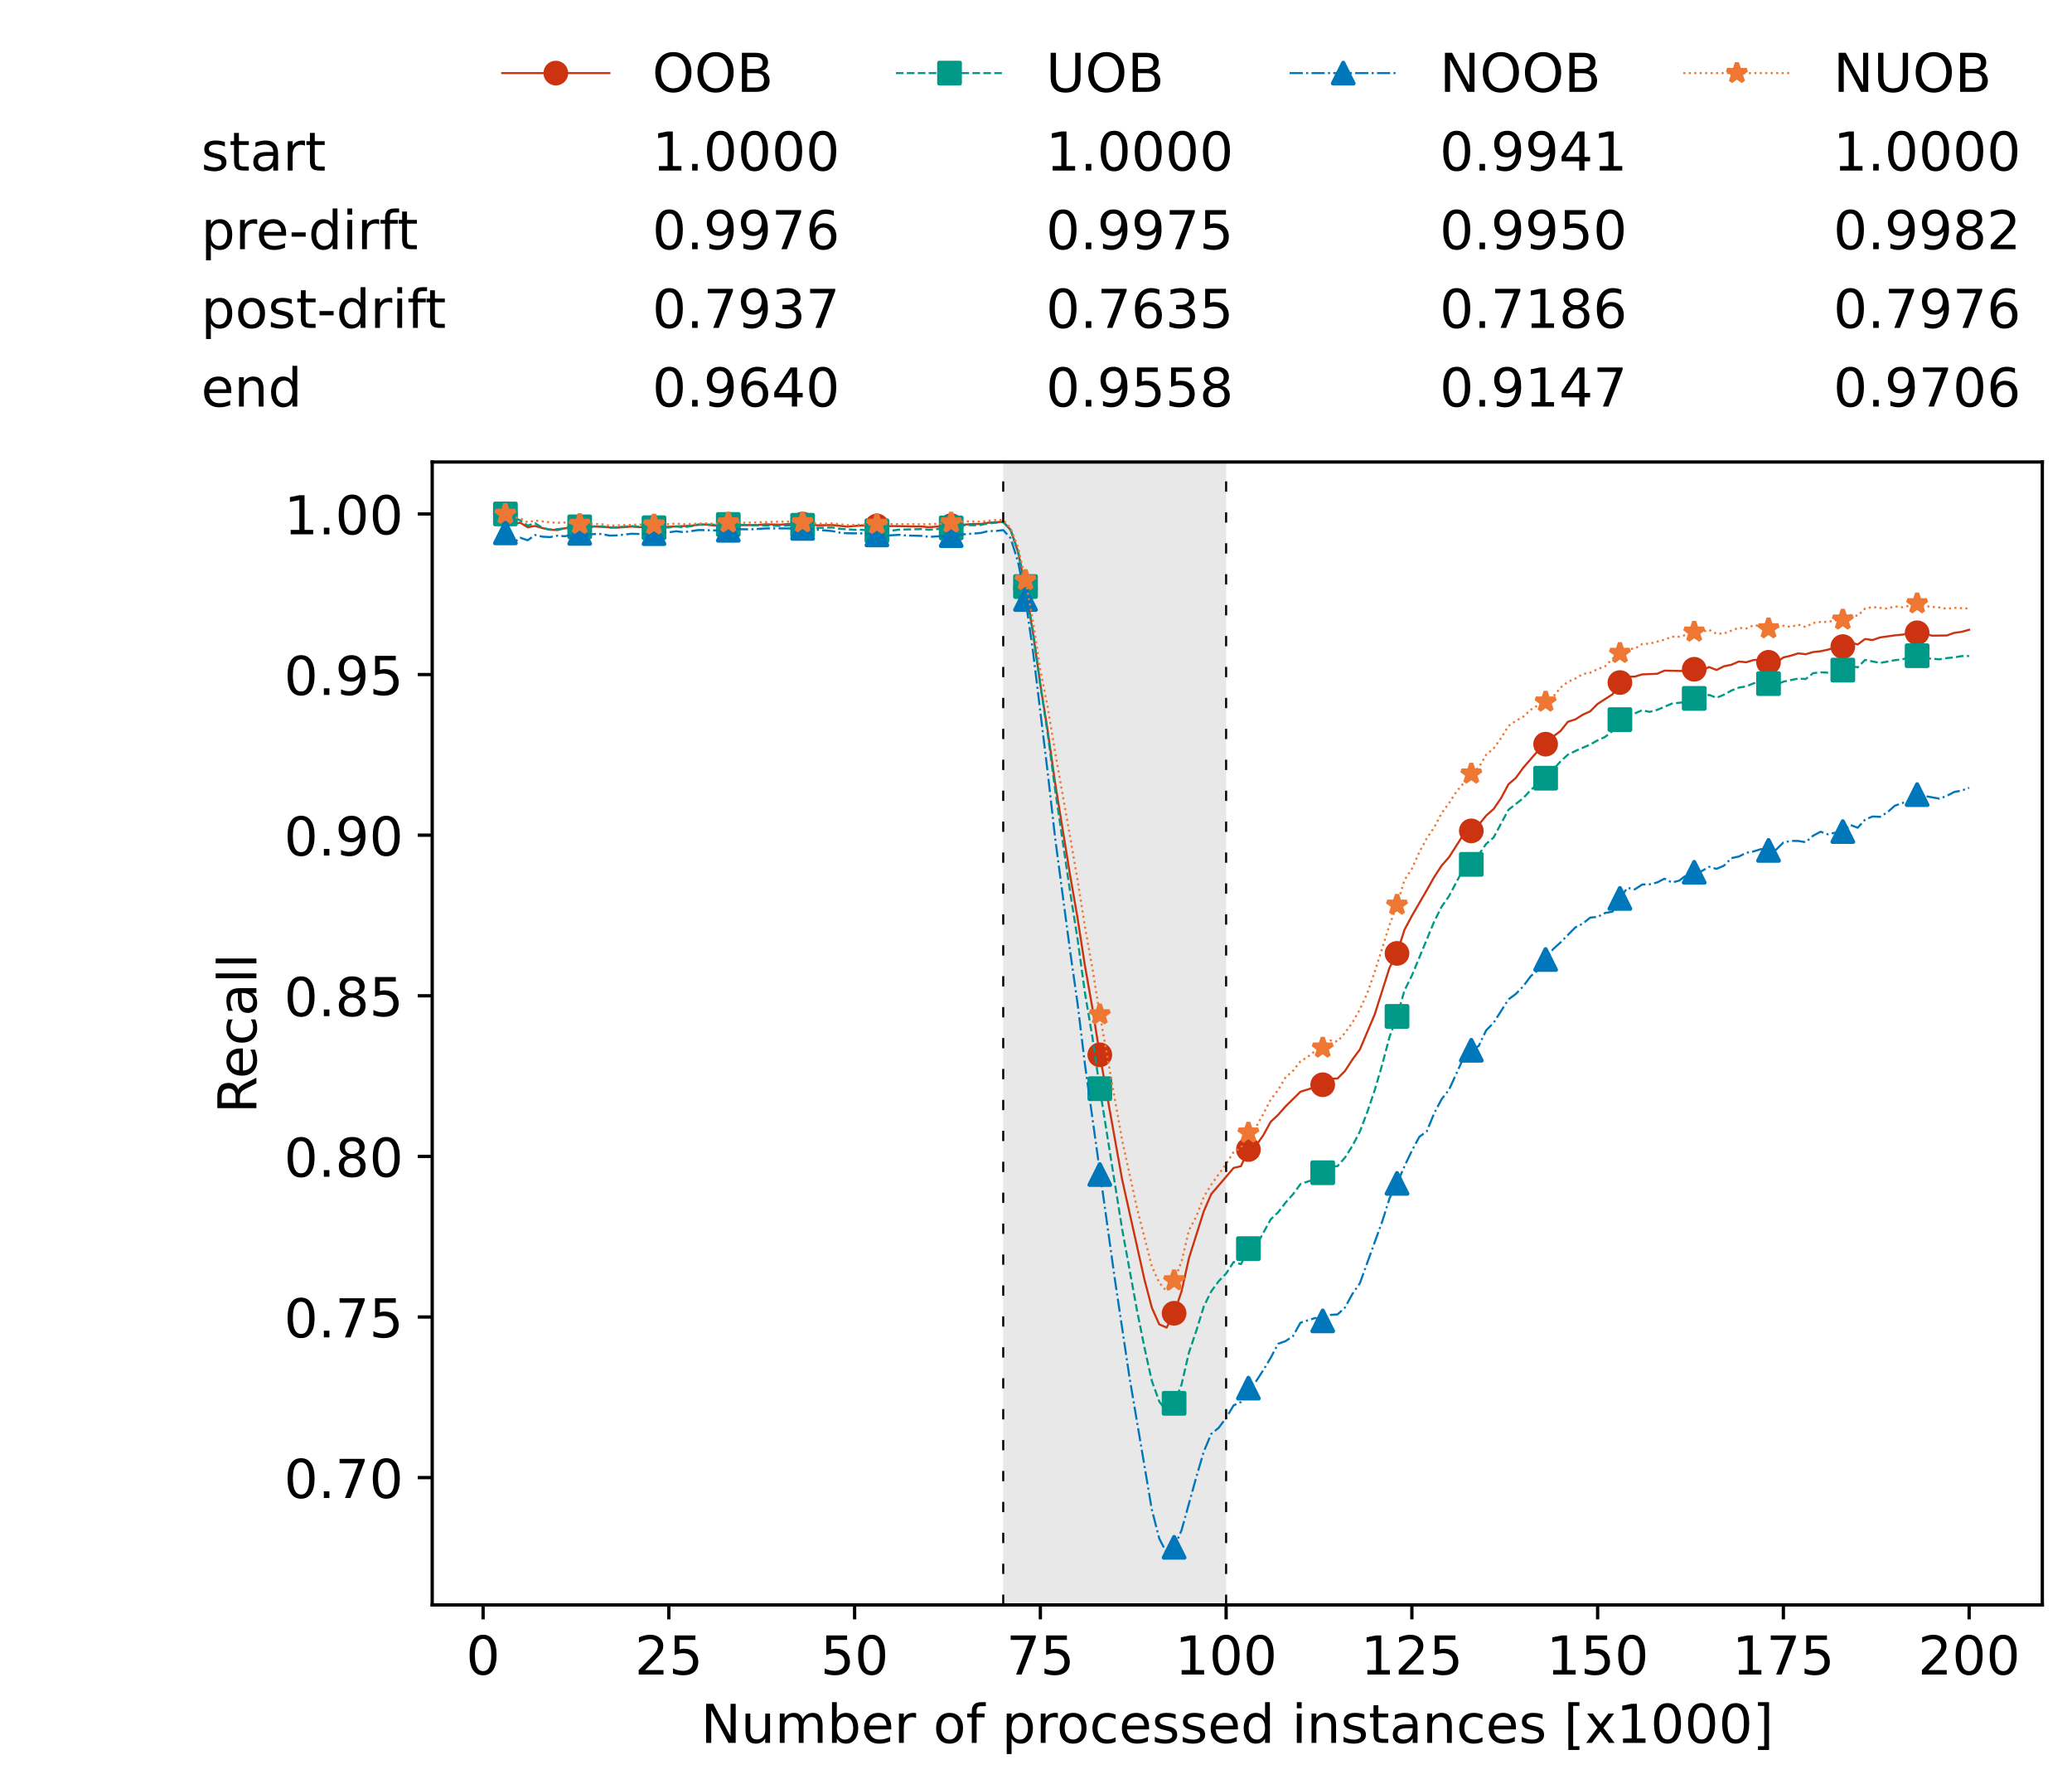 <?xml version="1.0" encoding="utf-8" standalone="no"?>
<!DOCTYPE svg PUBLIC "-//W3C//DTD SVG 1.1//EN"
  "http://www.w3.org/Graphics/SVG/1.1/DTD/svg11.dtd">
<!-- Created with matplotlib (https://matplotlib.org/) -->
<svg height="432.615pt" version="1.1" viewBox="0 0 502.65 432.615" width="502.65pt" xmlns="http://www.w3.org/2000/svg" xmlns:xlink="http://www.w3.org/1999/xlink">
 <defs>
  <style type="text/css">*{stroke-linecap:butt;stroke-linejoin:round;}</style>
 </defs>
 <g id="figure_1">
  <g id="patch_1">
   <path d="M 0 432.615 
L 502.65 432.615 
L 502.65 0 
L 0 0 
z
" style="fill:#ffffff;"/>
  </g>
  <g id="axes_1">
   <g id="patch_2">
    <path d="M 104.85 389.252 
L 495.45 389.252 
L 495.45 112.052 
L 104.85 112.052 
z
" style="fill:#ffffff;"/>
   </g>
   <g id="patch_3">
    <path clip-path="url(#p2af9de5538)" d="M 297.446 389.252 
L 297.446 112.052 
L 243.372 112.052 
L 243.372 389.252 
z
" style="fill:#d3d3d3;opacity:0.5;"/>
   </g>
   <g id="matplotlib.axis_1">
    <g id="xtick_1">
     <g id="line2d_1">
      <defs>
       <path d="M 0 0 
L 0 3.5 
" id="m42b6a26420" style="stroke:#000000;stroke-width:0.8;"/>
      </defs>
      <g>
       <use style="stroke:#000000;stroke-width:0.8;" x="117.197" xlink:href="#m42b6a26420" y="389.252"/>
      </g>
     </g>
     <g id="text_1">
      <!-- 0 -->
      <g transform="translate(113.061 406.13)scale(0.13 -0.13)">
       <defs>
        <path d="M 31.781 66.406 
Q 24.172 66.406 20.328 58.906 
Q 16.5 51.422 16.5 36.375 
Q 16.5 21.391 20.328 13.891 
Q 24.172 6.391 31.781 6.391 
Q 39.453 6.391 43.281 13.891 
Q 47.125 21.391 47.125 36.375 
Q 47.125 51.422 43.281 58.906 
Q 39.453 66.406 31.781 66.406 
z
M 31.781 74.219 
Q 44.047 74.219 50.516 64.516 
Q 56.984 54.828 56.984 36.375 
Q 56.984 17.969 50.516 8.266 
Q 44.047 -1.422 31.781 -1.422 
Q 19.531 -1.422 13.062 8.266 
Q 6.594 17.969 6.594 36.375 
Q 6.594 54.828 13.062 64.516 
Q 19.531 74.219 31.781 74.219 
z
" id="DejaVuSans-48"/>
       </defs>
       <use xlink:href="#DejaVuSans-48"/>
      </g>
     </g>
    </g>
    <g id="xtick_2">
     <g id="line2d_2">
      <g>
       <use style="stroke:#000000;stroke-width:0.8;" x="162.259" xlink:href="#m42b6a26420" y="389.252"/>
      </g>
     </g>
     <g id="text_2">
      <!-- 25 -->
      <g transform="translate(153.988 406.13)scale(0.13 -0.13)">
       <defs>
        <path d="M 19.188 8.297 
L 53.609 8.297 
L 53.609 0 
L 7.328 0 
L 7.328 8.297 
Q 12.938 14.109 22.625 23.891 
Q 32.328 33.688 34.812 36.531 
Q 39.547 41.844 41.422 45.531 
Q 43.312 49.219 43.312 52.781 
Q 43.312 58.594 39.234 62.25 
Q 35.156 65.922 28.609 65.922 
Q 23.969 65.922 18.812 64.312 
Q 13.672 62.703 7.812 59.422 
L 7.812 69.391 
Q 13.766 71.781 18.938 73 
Q 24.125 74.219 28.422 74.219 
Q 39.75 74.219 46.484 68.547 
Q 53.219 62.891 53.219 53.422 
Q 53.219 48.922 51.531 44.891 
Q 49.859 40.875 45.406 35.406 
Q 44.188 33.984 37.641 27.219 
Q 31.109 20.453 19.188 8.297 
z
" id="DejaVuSans-50"/>
        <path d="M 10.797 72.906 
L 49.516 72.906 
L 49.516 64.594 
L 19.828 64.594 
L 19.828 46.734 
Q 21.969 47.469 24.109 47.828 
Q 26.266 48.188 28.422 48.188 
Q 40.625 48.188 47.75 41.5 
Q 54.891 34.812 54.891 23.391 
Q 54.891 11.625 47.562 5.094 
Q 40.234 -1.422 26.906 -1.422 
Q 22.312 -1.422 17.547 -0.641 
Q 12.797 0.141 7.719 1.703 
L 7.719 11.625 
Q 12.109 9.234 16.797 8.062 
Q 21.484 6.891 26.703 6.891 
Q 35.156 6.891 40.078 11.328 
Q 45.016 15.766 45.016 23.391 
Q 45.016 31 40.078 35.438 
Q 35.156 39.891 26.703 39.891 
Q 22.75 39.891 18.812 39.016 
Q 14.891 38.141 10.797 36.281 
z
" id="DejaVuSans-53"/>
       </defs>
       <use xlink:href="#DejaVuSans-50"/>
       <use x="63.623" xlink:href="#DejaVuSans-53"/>
      </g>
     </g>
    </g>
    <g id="xtick_3">
     <g id="line2d_3">
      <g>
       <use style="stroke:#000000;stroke-width:0.8;" x="207.322" xlink:href="#m42b6a26420" y="389.252"/>
      </g>
     </g>
     <g id="text_3">
      <!-- 50 -->
      <g transform="translate(199.05 406.13)scale(0.13 -0.13)">
       <use xlink:href="#DejaVuSans-53"/>
       <use x="63.623" xlink:href="#DejaVuSans-48"/>
      </g>
     </g>
    </g>
    <g id="xtick_4">
     <g id="line2d_4">
      <g>
       <use style="stroke:#000000;stroke-width:0.8;" x="252.384" xlink:href="#m42b6a26420" y="389.252"/>
      </g>
     </g>
     <g id="text_4">
      <!-- 75 -->
      <g transform="translate(244.113 406.13)scale(0.13 -0.13)">
       <defs>
        <path d="M 8.203 72.906 
L 55.078 72.906 
L 55.078 68.703 
L 28.609 0 
L 18.312 0 
L 43.219 64.594 
L 8.203 64.594 
z
" id="DejaVuSans-55"/>
       </defs>
       <use xlink:href="#DejaVuSans-55"/>
       <use x="63.623" xlink:href="#DejaVuSans-53"/>
      </g>
     </g>
    </g>
    <g id="xtick_5">
     <g id="line2d_5">
      <g>
       <use style="stroke:#000000;stroke-width:0.8;" x="297.446" xlink:href="#m42b6a26420" y="389.252"/>
      </g>
     </g>
     <g id="text_5">
      <!-- 100 -->
      <g transform="translate(285.039 406.13)scale(0.13 -0.13)">
       <defs>
        <path d="M 12.406 8.297 
L 28.516 8.297 
L 28.516 63.922 
L 10.984 60.406 
L 10.984 69.391 
L 28.422 72.906 
L 38.281 72.906 
L 38.281 8.297 
L 54.391 8.297 
L 54.391 0 
L 12.406 0 
z
" id="DejaVuSans-49"/>
       </defs>
       <use xlink:href="#DejaVuSans-49"/>
       <use x="63.623" xlink:href="#DejaVuSans-48"/>
       <use x="127.246" xlink:href="#DejaVuSans-48"/>
      </g>
     </g>
    </g>
    <g id="xtick_6">
     <g id="line2d_6">
      <g>
       <use style="stroke:#000000;stroke-width:0.8;" x="342.509" xlink:href="#m42b6a26420" y="389.252"/>
      </g>
     </g>
     <g id="text_6">
      <!-- 125 -->
      <g transform="translate(330.102 406.13)scale(0.13 -0.13)">
       <use xlink:href="#DejaVuSans-49"/>
       <use x="63.623" xlink:href="#DejaVuSans-50"/>
       <use x="127.246" xlink:href="#DejaVuSans-53"/>
      </g>
     </g>
    </g>
    <g id="xtick_7">
     <g id="line2d_7">
      <g>
       <use style="stroke:#000000;stroke-width:0.8;" x="387.571" xlink:href="#m42b6a26420" y="389.252"/>
      </g>
     </g>
     <g id="text_7">
      <!-- 150 -->
      <g transform="translate(375.164 406.13)scale(0.13 -0.13)">
       <use xlink:href="#DejaVuSans-49"/>
       <use x="63.623" xlink:href="#DejaVuSans-53"/>
       <use x="127.246" xlink:href="#DejaVuSans-48"/>
      </g>
     </g>
    </g>
    <g id="xtick_8">
     <g id="line2d_8">
      <g>
       <use style="stroke:#000000;stroke-width:0.8;" x="432.633" xlink:href="#m42b6a26420" y="389.252"/>
      </g>
     </g>
     <g id="text_8">
      <!-- 175 -->
      <g transform="translate(420.226 406.13)scale(0.13 -0.13)">
       <use xlink:href="#DejaVuSans-49"/>
       <use x="63.623" xlink:href="#DejaVuSans-55"/>
       <use x="127.246" xlink:href="#DejaVuSans-53"/>
      </g>
     </g>
    </g>
    <g id="xtick_9">
     <g id="line2d_9">
      <g>
       <use style="stroke:#000000;stroke-width:0.8;" x="477.695" xlink:href="#m42b6a26420" y="389.252"/>
      </g>
     </g>
     <g id="text_9">
      <!-- 200 -->
      <g transform="translate(465.289 406.13)scale(0.13 -0.13)">
       <use xlink:href="#DejaVuSans-50"/>
       <use x="63.623" xlink:href="#DejaVuSans-48"/>
       <use x="127.246" xlink:href="#DejaVuSans-48"/>
      </g>
     </g>
    </g>
    <g id="text_10">
     <!-- Number of processed instances [x1000] -->
     <g transform="translate(170.025 422.711)scale(0.13 -0.13)">
      <defs>
       <path d="M 9.812 72.906 
L 23.094 72.906 
L 55.422 11.922 
L 55.422 72.906 
L 64.984 72.906 
L 64.984 0 
L 51.703 0 
L 19.391 60.984 
L 19.391 0 
L 9.812 0 
z
" id="DejaVuSans-78"/>
       <path d="M 8.5 21.578 
L 8.5 54.688 
L 17.484 54.688 
L 17.484 21.922 
Q 17.484 14.156 20.5 10.266 
Q 23.531 6.391 29.594 6.391 
Q 36.859 6.391 41.078 11.031 
Q 45.312 15.672 45.312 23.688 
L 45.312 54.688 
L 54.297 54.688 
L 54.297 0 
L 45.312 0 
L 45.312 8.406 
Q 42.047 3.422 37.719 1 
Q 33.406 -1.422 27.688 -1.422 
Q 18.266 -1.422 13.375 4.438 
Q 8.5 10.297 8.5 21.578 
z
M 31.109 56 
z
" id="DejaVuSans-117"/>
       <path d="M 52 44.188 
Q 55.375 50.25 60.062 53.125 
Q 64.75 56 71.094 56 
Q 79.641 56 84.281 50.016 
Q 88.922 44.047 88.922 33.016 
L 88.922 0 
L 79.891 0 
L 79.891 32.719 
Q 79.891 40.578 77.094 44.375 
Q 74.312 48.188 68.609 48.188 
Q 61.625 48.188 57.562 43.547 
Q 53.516 38.922 53.516 30.906 
L 53.516 0 
L 44.484 0 
L 44.484 32.719 
Q 44.484 40.625 41.703 44.406 
Q 38.922 48.188 33.109 48.188 
Q 26.219 48.188 22.156 43.531 
Q 18.109 38.875 18.109 30.906 
L 18.109 0 
L 9.078 0 
L 9.078 54.688 
L 18.109 54.688 
L 18.109 46.188 
Q 21.188 51.219 25.484 53.609 
Q 29.781 56 35.688 56 
Q 41.656 56 45.828 52.969 
Q 50 49.953 52 44.188 
z
" id="DejaVuSans-109"/>
       <path d="M 48.688 27.297 
Q 48.688 37.203 44.609 42.844 
Q 40.531 48.484 33.406 48.484 
Q 26.266 48.484 22.188 42.844 
Q 18.109 37.203 18.109 27.297 
Q 18.109 17.391 22.188 11.75 
Q 26.266 6.109 33.406 6.109 
Q 40.531 6.109 44.609 11.75 
Q 48.688 17.391 48.688 27.297 
z
M 18.109 46.391 
Q 20.953 51.266 25.266 53.625 
Q 29.594 56 35.594 56 
Q 45.562 56 51.781 48.094 
Q 58.016 40.188 58.016 27.297 
Q 58.016 14.406 51.781 6.484 
Q 45.562 -1.422 35.594 -1.422 
Q 29.594 -1.422 25.266 0.953 
Q 20.953 3.328 18.109 8.203 
L 18.109 0 
L 9.078 0 
L 9.078 75.984 
L 18.109 75.984 
z
" id="DejaVuSans-98"/>
       <path d="M 56.203 29.594 
L 56.203 25.203 
L 14.891 25.203 
Q 15.484 15.922 20.484 11.062 
Q 25.484 6.203 34.422 6.203 
Q 39.594 6.203 44.453 7.469 
Q 49.312 8.734 54.109 11.281 
L 54.109 2.781 
Q 49.266 0.734 44.188 -0.344 
Q 39.109 -1.422 33.891 -1.422 
Q 20.797 -1.422 13.156 6.188 
Q 5.516 13.812 5.516 26.812 
Q 5.516 40.234 12.766 48.109 
Q 20.016 56 32.328 56 
Q 43.359 56 49.781 48.891 
Q 56.203 41.797 56.203 29.594 
z
M 47.219 32.234 
Q 47.125 39.594 43.094 43.984 
Q 39.062 48.391 32.422 48.391 
Q 24.906 48.391 20.391 44.141 
Q 15.875 39.891 15.188 32.172 
z
" id="DejaVuSans-101"/>
       <path d="M 41.109 46.297 
Q 39.594 47.172 37.812 47.578 
Q 36.031 48 33.891 48 
Q 26.266 48 22.188 43.047 
Q 18.109 38.094 18.109 28.812 
L 18.109 0 
L 9.078 0 
L 9.078 54.688 
L 18.109 54.688 
L 18.109 46.188 
Q 20.953 51.172 25.484 53.578 
Q 30.031 56 36.531 56 
Q 37.453 56 38.578 55.875 
Q 39.703 55.766 41.062 55.516 
z
" id="DejaVuSans-114"/>
       <path id="DejaVuSans-32"/>
       <path d="M 30.609 48.391 
Q 23.391 48.391 19.188 42.75 
Q 14.984 37.109 14.984 27.297 
Q 14.984 17.484 19.156 11.844 
Q 23.344 6.203 30.609 6.203 
Q 37.797 6.203 41.984 11.859 
Q 46.188 17.531 46.188 27.297 
Q 46.188 37.016 41.984 42.703 
Q 37.797 48.391 30.609 48.391 
z
M 30.609 56 
Q 42.328 56 49.016 48.375 
Q 55.719 40.766 55.719 27.297 
Q 55.719 13.875 49.016 6.219 
Q 42.328 -1.422 30.609 -1.422 
Q 18.844 -1.422 12.172 6.219 
Q 5.516 13.875 5.516 27.297 
Q 5.516 40.766 12.172 48.375 
Q 18.844 56 30.609 56 
z
" id="DejaVuSans-111"/>
       <path d="M 37.109 75.984 
L 37.109 68.5 
L 28.516 68.5 
Q 23.688 68.5 21.797 66.547 
Q 19.922 64.594 19.922 59.516 
L 19.922 54.688 
L 34.719 54.688 
L 34.719 47.703 
L 19.922 47.703 
L 19.922 0 
L 10.891 0 
L 10.891 47.703 
L 2.297 47.703 
L 2.297 54.688 
L 10.891 54.688 
L 10.891 58.5 
Q 10.891 67.625 15.141 71.797 
Q 19.391 75.984 28.609 75.984 
z
" id="DejaVuSans-102"/>
       <path d="M 18.109 8.203 
L 18.109 -20.797 
L 9.078 -20.797 
L 9.078 54.688 
L 18.109 54.688 
L 18.109 46.391 
Q 20.953 51.266 25.266 53.625 
Q 29.594 56 35.594 56 
Q 45.562 56 51.781 48.094 
Q 58.016 40.188 58.016 27.297 
Q 58.016 14.406 51.781 6.484 
Q 45.562 -1.422 35.594 -1.422 
Q 29.594 -1.422 25.266 0.953 
Q 20.953 3.328 18.109 8.203 
z
M 48.688 27.297 
Q 48.688 37.203 44.609 42.844 
Q 40.531 48.484 33.406 48.484 
Q 26.266 48.484 22.188 42.844 
Q 18.109 37.203 18.109 27.297 
Q 18.109 17.391 22.188 11.75 
Q 26.266 6.109 33.406 6.109 
Q 40.531 6.109 44.609 11.75 
Q 48.688 17.391 48.688 27.297 
z
" id="DejaVuSans-112"/>
       <path d="M 48.781 52.594 
L 48.781 44.188 
Q 44.969 46.297 41.141 47.344 
Q 37.312 48.391 33.406 48.391 
Q 24.656 48.391 19.812 42.844 
Q 14.984 37.312 14.984 27.297 
Q 14.984 17.281 19.812 11.734 
Q 24.656 6.203 33.406 6.203 
Q 37.312 6.203 41.141 7.25 
Q 44.969 8.297 48.781 10.406 
L 48.781 2.094 
Q 45.016 0.344 40.984 -0.531 
Q 36.969 -1.422 32.422 -1.422 
Q 20.062 -1.422 12.781 6.344 
Q 5.516 14.109 5.516 27.297 
Q 5.516 40.672 12.859 48.328 
Q 20.219 56 33.016 56 
Q 37.156 56 41.109 55.141 
Q 45.062 54.297 48.781 52.594 
z
" id="DejaVuSans-99"/>
       <path d="M 44.281 53.078 
L 44.281 44.578 
Q 40.484 46.531 36.375 47.5 
Q 32.281 48.484 27.875 48.484 
Q 21.188 48.484 17.844 46.438 
Q 14.5 44.391 14.5 40.281 
Q 14.5 37.156 16.891 35.375 
Q 19.281 33.594 26.516 31.984 
L 29.594 31.297 
Q 39.156 29.25 43.188 25.516 
Q 47.219 21.781 47.219 15.094 
Q 47.219 7.469 41.188 3.016 
Q 35.156 -1.422 24.609 -1.422 
Q 20.219 -1.422 15.453 -0.562 
Q 10.688 0.297 5.422 2 
L 5.422 11.281 
Q 10.406 8.688 15.234 7.391 
Q 20.062 6.109 24.812 6.109 
Q 31.156 6.109 34.562 8.281 
Q 37.984 10.453 37.984 14.406 
Q 37.984 18.062 35.516 20.016 
Q 33.062 21.969 24.703 23.781 
L 21.578 24.516 
Q 13.234 26.266 9.516 29.906 
Q 5.812 33.547 5.812 39.891 
Q 5.812 47.609 11.281 51.797 
Q 16.75 56 26.812 56 
Q 31.781 56 36.172 55.266 
Q 40.578 54.547 44.281 53.078 
z
" id="DejaVuSans-115"/>
       <path d="M 45.406 46.391 
L 45.406 75.984 
L 54.391 75.984 
L 54.391 0 
L 45.406 0 
L 45.406 8.203 
Q 42.578 3.328 38.25 0.953 
Q 33.938 -1.422 27.875 -1.422 
Q 17.969 -1.422 11.734 6.484 
Q 5.516 14.406 5.516 27.297 
Q 5.516 40.188 11.734 48.094 
Q 17.969 56 27.875 56 
Q 33.938 56 38.25 53.625 
Q 42.578 51.266 45.406 46.391 
z
M 14.797 27.297 
Q 14.797 17.391 18.875 11.75 
Q 22.953 6.109 30.078 6.109 
Q 37.203 6.109 41.297 11.75 
Q 45.406 17.391 45.406 27.297 
Q 45.406 37.203 41.297 42.844 
Q 37.203 48.484 30.078 48.484 
Q 22.953 48.484 18.875 42.844 
Q 14.797 37.203 14.797 27.297 
z
" id="DejaVuSans-100"/>
       <path d="M 9.422 54.688 
L 18.406 54.688 
L 18.406 0 
L 9.422 0 
z
M 9.422 75.984 
L 18.406 75.984 
L 18.406 64.594 
L 9.422 64.594 
z
" id="DejaVuSans-105"/>
       <path d="M 54.891 33.016 
L 54.891 0 
L 45.906 0 
L 45.906 32.719 
Q 45.906 40.484 42.875 44.328 
Q 39.844 48.188 33.797 48.188 
Q 26.516 48.188 22.312 43.547 
Q 18.109 38.922 18.109 30.906 
L 18.109 0 
L 9.078 0 
L 9.078 54.688 
L 18.109 54.688 
L 18.109 46.188 
Q 21.344 51.125 25.703 53.562 
Q 30.078 56 35.797 56 
Q 45.219 56 50.047 50.172 
Q 54.891 44.344 54.891 33.016 
z
" id="DejaVuSans-110"/>
       <path d="M 18.312 70.219 
L 18.312 54.688 
L 36.812 54.688 
L 36.812 47.703 
L 18.312 47.703 
L 18.312 18.016 
Q 18.312 11.328 20.141 9.422 
Q 21.969 7.516 27.594 7.516 
L 36.812 7.516 
L 36.812 0 
L 27.594 0 
Q 17.188 0 13.234 3.875 
Q 9.281 7.766 9.281 18.016 
L 9.281 47.703 
L 2.688 47.703 
L 2.688 54.688 
L 9.281 54.688 
L 9.281 70.219 
z
" id="DejaVuSans-116"/>
       <path d="M 34.281 27.484 
Q 23.391 27.484 19.188 25 
Q 14.984 22.516 14.984 16.5 
Q 14.984 11.719 18.141 8.906 
Q 21.297 6.109 26.703 6.109 
Q 34.188 6.109 38.703 11.406 
Q 43.219 16.703 43.219 25.484 
L 43.219 27.484 
z
M 52.203 31.203 
L 52.203 0 
L 43.219 0 
L 43.219 8.297 
Q 40.141 3.328 35.547 0.953 
Q 30.953 -1.422 24.312 -1.422 
Q 15.922 -1.422 10.953 3.297 
Q 6 8.016 6 15.922 
Q 6 25.141 12.172 29.828 
Q 18.359 34.516 30.609 34.516 
L 43.219 34.516 
L 43.219 35.406 
Q 43.219 41.609 39.141 45 
Q 35.062 48.391 27.688 48.391 
Q 23 48.391 18.547 47.266 
Q 14.109 46.141 10.016 43.891 
L 10.016 52.203 
Q 14.938 54.109 19.578 55.047 
Q 24.219 56 28.609 56 
Q 40.484 56 46.344 49.844 
Q 52.203 43.703 52.203 31.203 
z
" id="DejaVuSans-97"/>
       <path d="M 8.594 75.984 
L 29.297 75.984 
L 29.297 69 
L 17.578 69 
L 17.578 -6.203 
L 29.297 -6.203 
L 29.297 -13.188 
L 8.594 -13.188 
z
" id="DejaVuSans-91"/>
       <path d="M 54.891 54.688 
L 35.109 28.078 
L 55.906 0 
L 45.312 0 
L 29.391 21.484 
L 13.484 0 
L 2.875 0 
L 24.125 28.609 
L 4.688 54.688 
L 15.281 54.688 
L 29.781 35.203 
L 44.281 54.688 
z
" id="DejaVuSans-120"/>
       <path d="M 30.422 75.984 
L 30.422 -13.188 
L 9.719 -13.188 
L 9.719 -6.203 
L 21.391 -6.203 
L 21.391 69 
L 9.719 69 
L 9.719 75.984 
z
" id="DejaVuSans-93"/>
      </defs>
      <use xlink:href="#DejaVuSans-78"/>
      <use x="74.805" xlink:href="#DejaVuSans-117"/>
      <use x="138.184" xlink:href="#DejaVuSans-109"/>
      <use x="235.596" xlink:href="#DejaVuSans-98"/>
      <use x="299.072" xlink:href="#DejaVuSans-101"/>
      <use x="360.596" xlink:href="#DejaVuSans-114"/>
      <use x="401.709" xlink:href="#DejaVuSans-32"/>
      <use x="433.496" xlink:href="#DejaVuSans-111"/>
      <use x="494.678" xlink:href="#DejaVuSans-102"/>
      <use x="529.883" xlink:href="#DejaVuSans-32"/>
      <use x="561.67" xlink:href="#DejaVuSans-112"/>
      <use x="625.146" xlink:href="#DejaVuSans-114"/>
      <use x="664.01" xlink:href="#DejaVuSans-111"/>
      <use x="725.191" xlink:href="#DejaVuSans-99"/>
      <use x="780.172" xlink:href="#DejaVuSans-101"/>
      <use x="841.695" xlink:href="#DejaVuSans-115"/>
      <use x="893.795" xlink:href="#DejaVuSans-115"/>
      <use x="945.895" xlink:href="#DejaVuSans-101"/>
      <use x="1007.418" xlink:href="#DejaVuSans-100"/>
      <use x="1070.895" xlink:href="#DejaVuSans-32"/>
      <use x="1102.682" xlink:href="#DejaVuSans-105"/>
      <use x="1130.465" xlink:href="#DejaVuSans-110"/>
      <use x="1193.844" xlink:href="#DejaVuSans-115"/>
      <use x="1245.943" xlink:href="#DejaVuSans-116"/>
      <use x="1285.152" xlink:href="#DejaVuSans-97"/>
      <use x="1346.432" xlink:href="#DejaVuSans-110"/>
      <use x="1409.811" xlink:href="#DejaVuSans-99"/>
      <use x="1464.791" xlink:href="#DejaVuSans-101"/>
      <use x="1526.314" xlink:href="#DejaVuSans-115"/>
      <use x="1578.414" xlink:href="#DejaVuSans-32"/>
      <use x="1610.201" xlink:href="#DejaVuSans-91"/>
      <use x="1649.215" xlink:href="#DejaVuSans-120"/>
      <use x="1708.395" xlink:href="#DejaVuSans-49"/>
      <use x="1772.018" xlink:href="#DejaVuSans-48"/>
      <use x="1835.641" xlink:href="#DejaVuSans-48"/>
      <use x="1899.264" xlink:href="#DejaVuSans-48"/>
      <use x="1962.887" xlink:href="#DejaVuSans-93"/>
     </g>
    </g>
   </g>
   <g id="matplotlib.axis_2">
    <g id="ytick_1">
     <g id="line2d_10">
      <defs>
       <path d="M 0 0 
L -3.5 0 
" id="mf76145db6d" style="stroke:#000000;stroke-width:0.8;"/>
      </defs>
      <g>
       <use style="stroke:#000000;stroke-width:0.8;" x="104.85" xlink:href="#mf76145db6d" y="358.371"/>
      </g>
     </g>
     <g id="text_11">
      <!-- 0.70 -->
      <g transform="translate(68.905 363.31)scale(0.13 -0.13)">
       <defs>
        <path d="M 10.688 12.406 
L 21 12.406 
L 21 0 
L 10.688 0 
z
" id="DejaVuSans-46"/>
       </defs>
       <use xlink:href="#DejaVuSans-48"/>
       <use x="63.623" xlink:href="#DejaVuSans-46"/>
       <use x="95.41" xlink:href="#DejaVuSans-55"/>
       <use x="159.033" xlink:href="#DejaVuSans-48"/>
      </g>
     </g>
    </g>
    <g id="ytick_2">
     <g id="line2d_11">
      <g>
       <use style="stroke:#000000;stroke-width:0.8;" x="104.85" xlink:href="#mf76145db6d" y="319.418"/>
      </g>
     </g>
     <g id="text_12">
      <!-- 0.75 -->
      <g transform="translate(68.905 324.357)scale(0.13 -0.13)">
       <use xlink:href="#DejaVuSans-48"/>
       <use x="63.623" xlink:href="#DejaVuSans-46"/>
       <use x="95.41" xlink:href="#DejaVuSans-55"/>
       <use x="159.033" xlink:href="#DejaVuSans-53"/>
      </g>
     </g>
    </g>
    <g id="ytick_3">
     <g id="line2d_12">
      <g>
       <use style="stroke:#000000;stroke-width:0.8;" x="104.85" xlink:href="#mf76145db6d" y="280.464"/>
      </g>
     </g>
     <g id="text_13">
      <!-- 0.80 -->
      <g transform="translate(68.905 285.403)scale(0.13 -0.13)">
       <defs>
        <path d="M 31.781 34.625 
Q 24.75 34.625 20.719 30.859 
Q 16.703 27.094 16.703 20.516 
Q 16.703 13.922 20.719 10.156 
Q 24.75 6.391 31.781 6.391 
Q 38.812 6.391 42.859 10.172 
Q 46.922 13.969 46.922 20.516 
Q 46.922 27.094 42.891 30.859 
Q 38.875 34.625 31.781 34.625 
z
M 21.922 38.812 
Q 15.578 40.375 12.031 44.719 
Q 8.5 49.078 8.5 55.328 
Q 8.5 64.062 14.719 69.141 
Q 20.953 74.219 31.781 74.219 
Q 42.672 74.219 48.875 69.141 
Q 55.078 64.062 55.078 55.328 
Q 55.078 49.078 51.531 44.719 
Q 48 40.375 41.703 38.812 
Q 48.828 37.156 52.797 32.312 
Q 56.781 27.484 56.781 20.516 
Q 56.781 9.906 50.312 4.234 
Q 43.844 -1.422 31.781 -1.422 
Q 19.734 -1.422 13.25 4.234 
Q 6.781 9.906 6.781 20.516 
Q 6.781 27.484 10.781 32.312 
Q 14.797 37.156 21.922 38.812 
z
M 18.312 54.391 
Q 18.312 48.734 21.844 45.562 
Q 25.391 42.391 31.781 42.391 
Q 38.141 42.391 41.719 45.562 
Q 45.312 48.734 45.312 54.391 
Q 45.312 60.062 41.719 63.234 
Q 38.141 66.406 31.781 66.406 
Q 25.391 66.406 21.844 63.234 
Q 18.312 60.062 18.312 54.391 
z
" id="DejaVuSans-56"/>
       </defs>
       <use xlink:href="#DejaVuSans-48"/>
       <use x="63.623" xlink:href="#DejaVuSans-46"/>
       <use x="95.41" xlink:href="#DejaVuSans-56"/>
       <use x="159.033" xlink:href="#DejaVuSans-48"/>
      </g>
     </g>
    </g>
    <g id="ytick_4">
     <g id="line2d_13">
      <g>
       <use style="stroke:#000000;stroke-width:0.8;" x="104.85" xlink:href="#mf76145db6d" y="241.511"/>
      </g>
     </g>
     <g id="text_14">
      <!-- 0.85 -->
      <g transform="translate(68.905 246.45)scale(0.13 -0.13)">
       <use xlink:href="#DejaVuSans-48"/>
       <use x="63.623" xlink:href="#DejaVuSans-46"/>
       <use x="95.41" xlink:href="#DejaVuSans-56"/>
       <use x="159.033" xlink:href="#DejaVuSans-53"/>
      </g>
     </g>
    </g>
    <g id="ytick_5">
     <g id="line2d_14">
      <g>
       <use style="stroke:#000000;stroke-width:0.8;" x="104.85" xlink:href="#mf76145db6d" y="202.558"/>
      </g>
     </g>
     <g id="text_15">
      <!-- 0.90 -->
      <g transform="translate(68.905 207.497)scale(0.13 -0.13)">
       <defs>
        <path d="M 10.984 1.516 
L 10.984 10.5 
Q 14.703 8.734 18.5 7.812 
Q 22.312 6.891 25.984 6.891 
Q 35.75 6.891 40.891 13.453 
Q 46.047 20.016 46.781 33.406 
Q 43.953 29.203 39.594 26.953 
Q 35.25 24.703 29.984 24.703 
Q 19.047 24.703 12.672 31.312 
Q 6.297 37.938 6.297 49.422 
Q 6.297 60.641 12.938 67.422 
Q 19.578 74.219 30.609 74.219 
Q 43.266 74.219 49.922 64.516 
Q 56.594 54.828 56.594 36.375 
Q 56.594 19.141 48.406 8.859 
Q 40.234 -1.422 26.422 -1.422 
Q 22.703 -1.422 18.891 -0.688 
Q 15.094 0.047 10.984 1.516 
z
M 30.609 32.422 
Q 37.25 32.422 41.125 36.953 
Q 45.016 41.5 45.016 49.422 
Q 45.016 57.281 41.125 61.844 
Q 37.25 66.406 30.609 66.406 
Q 23.969 66.406 20.094 61.844 
Q 16.219 57.281 16.219 49.422 
Q 16.219 41.5 20.094 36.953 
Q 23.969 32.422 30.609 32.422 
z
" id="DejaVuSans-57"/>
       </defs>
       <use xlink:href="#DejaVuSans-48"/>
       <use x="63.623" xlink:href="#DejaVuSans-46"/>
       <use x="95.41" xlink:href="#DejaVuSans-57"/>
       <use x="159.033" xlink:href="#DejaVuSans-48"/>
      </g>
     </g>
    </g>
    <g id="ytick_6">
     <g id="line2d_15">
      <g>
       <use style="stroke:#000000;stroke-width:0.8;" x="104.85" xlink:href="#mf76145db6d" y="163.605"/>
      </g>
     </g>
     <g id="text_16">
      <!-- 0.95 -->
      <g transform="translate(68.905 168.544)scale(0.13 -0.13)">
       <use xlink:href="#DejaVuSans-48"/>
       <use x="63.623" xlink:href="#DejaVuSans-46"/>
       <use x="95.41" xlink:href="#DejaVuSans-57"/>
       <use x="159.033" xlink:href="#DejaVuSans-53"/>
      </g>
     </g>
    </g>
    <g id="ytick_7">
     <g id="line2d_16">
      <g>
       <use style="stroke:#000000;stroke-width:0.8;" x="104.85" xlink:href="#mf76145db6d" y="124.652"/>
      </g>
     </g>
     <g id="text_17">
      <!-- 1.00 -->
      <g transform="translate(68.905 129.591)scale(0.13 -0.13)">
       <use xlink:href="#DejaVuSans-49"/>
       <use x="63.623" xlink:href="#DejaVuSans-46"/>
       <use x="95.41" xlink:href="#DejaVuSans-48"/>
       <use x="159.033" xlink:href="#DejaVuSans-48"/>
      </g>
     </g>
    </g>
    <g id="text_18">
     <!-- Recall -->
     <g transform="translate(62.201 270.044)rotate(-90)scale(0.13 -0.13)">
      <defs>
       <path d="M 44.391 34.188 
Q 47.562 33.109 50.562 29.594 
Q 53.562 26.078 56.594 19.922 
L 66.609 0 
L 56 0 
L 46.688 18.703 
Q 43.062 26.031 39.672 28.422 
Q 36.281 30.812 30.422 30.812 
L 19.672 30.812 
L 19.672 0 
L 9.812 0 
L 9.812 72.906 
L 32.078 72.906 
Q 44.578 72.906 50.734 67.672 
Q 56.891 62.453 56.891 51.906 
Q 56.891 45.016 53.688 40.469 
Q 50.484 35.938 44.391 34.188 
z
M 19.672 64.797 
L 19.672 38.922 
L 32.078 38.922 
Q 39.203 38.922 42.844 42.219 
Q 46.484 45.516 46.484 51.906 
Q 46.484 58.297 42.844 61.547 
Q 39.203 64.797 32.078 64.797 
z
" id="DejaVuSans-82"/>
       <path d="M 9.422 75.984 
L 18.406 75.984 
L 18.406 0 
L 9.422 0 
z
" id="DejaVuSans-108"/>
      </defs>
      <use xlink:href="#DejaVuSans-82"/>
      <use x="64.982" xlink:href="#DejaVuSans-101"/>
      <use x="126.506" xlink:href="#DejaVuSans-99"/>
      <use x="181.486" xlink:href="#DejaVuSans-97"/>
      <use x="242.766" xlink:href="#DejaVuSans-108"/>
      <use x="270.549" xlink:href="#DejaVuSans-108"/>
     </g>
    </g>
   </g>
   <g id="line2d_17"/>
   <g id="line2d_18"/>
   <g id="line2d_19"/>
   <g id="line2d_20"/>
   <g id="line2d_21"/>
   <g id="line2d_22">
    <path clip-path="url(#p2af9de5538)" d="M 122.605 124.652 
L 124.407 127.061 
L 126.21 126.771 
L 128.012 127.882 
L 129.815 127.56 
L 131.617 128.085 
L 133.419 128.48 
L 135.222 128.554 
L 137.024 128.12 
L 140.629 127.787 
L 142.432 127.802 
L 144.234 127.684 
L 149.642 127.98 
L 153.247 127.698 
L 155.049 127.853 
L 156.852 127.77 
L 158.654 127.929 
L 167.667 127.516 
L 169.469 127.207 
L 171.272 127.219 
L 173.074 127.449 
L 183.889 127.321 
L 185.692 127.169 
L 189.297 127.248 
L 191.099 127.098 
L 196.507 127.096 
L 198.309 127.412 
L 201.914 127.339 
L 205.519 127.726 
L 209.124 127.424 
L 210.927 127.569 
L 218.137 127.608 
L 221.742 127.694 
L 223.544 127.696 
L 225.347 127.865 
L 236.162 127.077 
L 237.964 127.078 
L 239.767 126.775 
L 243.372 126.536 
L 245.174 128.541 
L 246.976 133.917 
L 248.779 142.718 
L 250.581 153.451 
L 252.384 166.093 
L 254.186 177.424 
L 255.989 190.073 
L 259.594 212.242 
L 261.396 222.618 
L 263.199 234.236 
L 265.001 244.432 
L 266.804 255.826 
L 272.211 286.032 
L 277.619 310.27 
L 279.421 317.144 
L 281.224 321.2 
L 283.026 321.981 
L 284.829 318.513 
L 286.631 313.203 
L 288.434 305.13 
L 292.039 293.744 
L 293.841 289.595 
L 297.446 285.403 
L 299.249 283.265 
L 301.051 282.846 
L 302.854 278.801 
L 304.656 277.879 
L 306.459 275.346 
L 308.261 272.068 
L 310.064 270.383 
L 311.866 268.334 
L 315.471 264.784 
L 320.879 263.087 
L 322.681 261.672 
L 324.484 261.564 
L 326.286 259.746 
L 328.089 256.958 
L 329.891 254.547 
L 333.496 246.02 
L 337.101 234.668 
L 338.904 231.23 
L 340.706 225.519 
L 342.509 222.136 
L 346.114 215.918 
L 347.916 212.72 
L 349.719 209.95 
L 351.521 207.903 
L 355.126 202.235 
L 356.928 201.519 
L 358.731 200.03 
L 360.533 197.811 
L 362.336 196.209 
L 364.138 193.588 
L 365.941 190.213 
L 367.743 188.655 
L 369.546 186.175 
L 373.151 182.031 
L 374.953 180.486 
L 376.756 178.649 
L 378.558 177.303 
L 380.361 175.049 
L 382.163 174.481 
L 383.966 173.342 
L 385.768 172.518 
L 387.571 170.719 
L 391.176 168.392 
L 392.978 165.541 
L 394.781 164.11 
L 396.583 164.105 
L 398.386 163.558 
L 401.991 163.418 
L 403.793 162.648 
L 409.201 162.761 
L 411.003 162.324 
L 412.806 162.652 
L 414.608 161.784 
L 416.411 162.491 
L 418.213 161.594 
L 420.016 161.232 
L 421.818 160.448 
L 423.621 160.616 
L 425.423 160.073 
L 427.226 160.021 
L 429.028 160.627 
L 430.831 160.774 
L 432.633 159.454 
L 434.436 159.026 
L 436.238 158.46 
L 438.041 158.674 
L 439.843 158.15 
L 441.646 157.951 
L 443.448 157.56 
L 445.251 157.026 
L 447.053 156.822 
L 448.856 155.779 
L 450.658 156.318 
L 452.461 154.972 
L 454.263 155.232 
L 456.066 154.606 
L 459.671 154.091 
L 461.473 153.924 
L 463.276 153.616 
L 465.078 153.471 
L 466.881 153.692 
L 468.683 154.171 
L 472.288 154.12 
L 474.09 153.485 
L 475.893 153.239 
L 477.695 152.736 
L 477.695 152.736 
" style="fill:none;stroke:#cc3311;stroke-linecap:square;stroke-width:0.5;"/>
    <defs>
     <path d="M 0 2.5 
C 0.663 2.5 1.299 2.237 1.768 1.768 
C 2.237 1.299 2.5 0.663 2.5 0 
C 2.5 -0.663 2.237 -1.299 1.768 -1.768 
C 1.299 -2.237 0.663 -2.5 0 -2.5 
C -0.663 -2.5 -1.299 -2.237 -1.768 -1.768 
C -2.237 -1.299 -2.5 -0.663 -2.5 0 
C -2.5 0.663 -2.237 1.299 -1.768 1.768 
C -1.299 2.237 -0.663 2.5 0 2.5 
z
" id="mff39e35f01" style="stroke:#cc3311;"/>
    </defs>
    <g clip-path="url(#p2af9de5538)">
     <use style="fill:#cc3311;stroke:#cc3311;" x="122.605" xlink:href="#mff39e35f01" y="124.652"/>
     <use style="fill:#cc3311;stroke:#cc3311;" x="140.629" xlink:href="#mff39e35f01" y="127.787"/>
     <use style="fill:#cc3311;stroke:#cc3311;" x="158.654" xlink:href="#mff39e35f01" y="127.929"/>
     <use style="fill:#cc3311;stroke:#cc3311;" x="176.679" xlink:href="#mff39e35f01" y="127.361"/>
     <use style="fill:#cc3311;stroke:#cc3311;" x="194.704" xlink:href="#mff39e35f01" y="127.093"/>
     <use style="fill:#cc3311;stroke:#cc3311;" x="212.729" xlink:href="#mff39e35f01" y="127.569"/>
     <use style="fill:#cc3311;stroke:#cc3311;" x="230.754" xlink:href="#mff39e35f01" y="127.485"/>
     <use style="fill:#cc3311;stroke:#cc3311;" x="248.779" xlink:href="#mff39e35f01" y="142.718"/>
     <use style="fill:#cc3311;stroke:#cc3311;" x="266.804" xlink:href="#mff39e35f01" y="255.826"/>
     <use style="fill:#cc3311;stroke:#cc3311;" x="284.829" xlink:href="#mff39e35f01" y="318.513"/>
     <use style="fill:#cc3311;stroke:#cc3311;" x="302.854" xlink:href="#mff39e35f01" y="278.801"/>
     <use style="fill:#cc3311;stroke:#cc3311;" x="320.879" xlink:href="#mff39e35f01" y="263.087"/>
     <use style="fill:#cc3311;stroke:#cc3311;" x="338.904" xlink:href="#mff39e35f01" y="231.23"/>
     <use style="fill:#cc3311;stroke:#cc3311;" x="356.928" xlink:href="#mff39e35f01" y="201.519"/>
     <use style="fill:#cc3311;stroke:#cc3311;" x="374.953" xlink:href="#mff39e35f01" y="180.486"/>
     <use style="fill:#cc3311;stroke:#cc3311;" x="392.978" xlink:href="#mff39e35f01" y="165.541"/>
     <use style="fill:#cc3311;stroke:#cc3311;" x="411.003" xlink:href="#mff39e35f01" y="162.324"/>
     <use style="fill:#cc3311;stroke:#cc3311;" x="429.028" xlink:href="#mff39e35f01" y="160.627"/>
     <use style="fill:#cc3311;stroke:#cc3311;" x="447.053" xlink:href="#mff39e35f01" y="156.822"/>
     <use style="fill:#cc3311;stroke:#cc3311;" x="465.078" xlink:href="#mff39e35f01" y="153.471"/>
    </g>
   </g>
   <g id="line2d_23"/>
   <g id="line2d_24"/>
   <g id="line2d_25"/>
   <g id="line2d_26"/>
   <g id="line2d_27">
    <path clip-path="url(#p2af9de5538)" d="M 122.605 124.652 
L 126.21 126.214 
L 128.012 127.463 
L 129.815 126.901 
L 131.617 128.042 
L 133.419 128.443 
L 135.222 128.337 
L 138.827 127.922 
L 140.629 127.773 
L 142.432 127.79 
L 144.234 127.673 
L 146.037 127.682 
L 147.839 127.986 
L 153.247 127.602 
L 155.049 127.762 
L 156.852 127.761 
L 158.654 127.999 
L 162.259 127.918 
L 164.062 127.668 
L 165.864 127.898 
L 169.469 127.289 
L 171.272 127.219 
L 174.877 127.287 
L 176.679 127.206 
L 189.297 127.546 
L 192.902 127.319 
L 194.704 127.387 
L 196.507 127.623 
L 198.309 128.022 
L 201.914 127.946 
L 203.717 128.251 
L 207.322 128.492 
L 209.124 128.5 
L 212.729 128.726 
L 216.334 128.675 
L 218.137 128.464 
L 223.544 128.32 
L 225.347 128.489 
L 230.754 128.032 
L 234.359 127.317 
L 236.162 127.389 
L 237.964 127.314 
L 239.767 126.934 
L 243.372 126.616 
L 245.174 128.539 
L 246.976 133.686 
L 248.779 142.253 
L 250.581 153.065 
L 252.384 166.179 
L 254.186 178.069 
L 255.989 191.687 
L 259.594 216.29 
L 261.396 227.689 
L 263.199 240.825 
L 265.001 251.5 
L 266.804 264.049 
L 270.409 286.741 
L 272.211 298.051 
L 275.816 317.769 
L 277.619 326.746 
L 279.421 334.919 
L 281.224 339.901 
L 283.026 342.354 
L 284.829 340.353 
L 286.631 335.807 
L 288.434 328.017 
L 290.236 322.706 
L 292.039 316.838 
L 293.841 313.187 
L 295.644 310.735 
L 297.446 308.866 
L 299.249 306.085 
L 301.051 306.608 
L 302.854 302.832 
L 304.656 302.312 
L 308.261 295.74 
L 310.064 294.029 
L 311.866 291.668 
L 313.669 289.659 
L 315.471 287.192 
L 319.076 285.934 
L 322.681 283.034 
L 324.484 282.808 
L 326.286 280.752 
L 328.089 277.894 
L 329.891 274.453 
L 331.694 269.698 
L 333.496 264.403 
L 335.299 258.252 
L 337.101 251.449 
L 338.904 246.511 
L 340.706 240.243 
L 342.509 236.6 
L 347.916 223.523 
L 349.719 219.914 
L 351.521 217.336 
L 355.126 210.526 
L 356.928 209.637 
L 358.731 207.284 
L 360.533 204.662 
L 362.336 203.124 
L 365.941 196.391 
L 369.546 193.562 
L 371.348 191.595 
L 373.151 190.029 
L 374.953 188.738 
L 378.558 184.671 
L 380.361 183.03 
L 382.163 182.141 
L 385.768 180.57 
L 387.571 179.553 
L 389.373 178.737 
L 391.176 177.303 
L 392.978 174.532 
L 394.781 173.267 
L 396.583 173.03 
L 398.386 172.25 
L 400.188 172.655 
L 401.991 172.18 
L 405.596 170.641 
L 409.201 170.23 
L 411.003 169.385 
L 412.806 169.164 
L 414.608 168.532 
L 416.411 169.242 
L 418.213 168.489 
L 420.016 167.483 
L 421.818 166.77 
L 423.621 166.472 
L 425.423 165.72 
L 427.226 165.362 
L 429.028 165.8 
L 430.831 166.109 
L 432.633 165.327 
L 436.238 164.563 
L 438.041 164.702 
L 439.843 163.268 
L 441.646 163.063 
L 443.448 163.141 
L 445.251 162.569 
L 447.053 162.52 
L 448.856 161.476 
L 450.658 161.854 
L 452.461 160.043 
L 456.066 160.793 
L 459.671 160.112 
L 461.473 159.942 
L 463.276 159.319 
L 465.078 159.03 
L 466.881 159.617 
L 470.485 159.907 
L 472.288 159.604 
L 474.09 159.445 
L 475.893 159.119 
L 477.695 159.114 
L 477.695 159.114 
" style="fill:none;stroke:#009988;stroke-dasharray:1.85,0.8;stroke-dashoffset:0;stroke-width:0.5;"/>
    <defs>
     <path d="M -2.5 2.5 
L 2.5 2.5 
L 2.5 -2.5 
L -2.5 -2.5 
z
" id="m74c128d17a" style="stroke:#009988;stroke-linejoin:miter;"/>
    </defs>
    <g clip-path="url(#p2af9de5538)">
     <use style="fill:#009988;stroke:#009988;stroke-linejoin:miter;" x="122.605" xlink:href="#m74c128d17a" y="124.652"/>
     <use style="fill:#009988;stroke:#009988;stroke-linejoin:miter;" x="140.629" xlink:href="#m74c128d17a" y="127.773"/>
     <use style="fill:#009988;stroke:#009988;stroke-linejoin:miter;" x="158.654" xlink:href="#m74c128d17a" y="127.999"/>
     <use style="fill:#009988;stroke:#009988;stroke-linejoin:miter;" x="176.679" xlink:href="#m74c128d17a" y="127.206"/>
     <use style="fill:#009988;stroke:#009988;stroke-linejoin:miter;" x="194.704" xlink:href="#m74c128d17a" y="127.387"/>
     <use style="fill:#009988;stroke:#009988;stroke-linejoin:miter;" x="212.729" xlink:href="#m74c128d17a" y="128.726"/>
     <use style="fill:#009988;stroke:#009988;stroke-linejoin:miter;" x="230.754" xlink:href="#m74c128d17a" y="128.032"/>
     <use style="fill:#009988;stroke:#009988;stroke-linejoin:miter;" x="248.779" xlink:href="#m74c128d17a" y="142.253"/>
     <use style="fill:#009988;stroke:#009988;stroke-linejoin:miter;" x="266.804" xlink:href="#m74c128d17a" y="264.049"/>
     <use style="fill:#009988;stroke:#009988;stroke-linejoin:miter;" x="284.829" xlink:href="#m74c128d17a" y="340.353"/>
     <use style="fill:#009988;stroke:#009988;stroke-linejoin:miter;" x="302.854" xlink:href="#m74c128d17a" y="302.832"/>
     <use style="fill:#009988;stroke:#009988;stroke-linejoin:miter;" x="320.879" xlink:href="#m74c128d17a" y="284.427"/>
     <use style="fill:#009988;stroke:#009988;stroke-linejoin:miter;" x="338.904" xlink:href="#m74c128d17a" y="246.511"/>
     <use style="fill:#009988;stroke:#009988;stroke-linejoin:miter;" x="356.928" xlink:href="#m74c128d17a" y="209.637"/>
     <use style="fill:#009988;stroke:#009988;stroke-linejoin:miter;" x="374.953" xlink:href="#m74c128d17a" y="188.738"/>
     <use style="fill:#009988;stroke:#009988;stroke-linejoin:miter;" x="392.978" xlink:href="#m74c128d17a" y="174.532"/>
     <use style="fill:#009988;stroke:#009988;stroke-linejoin:miter;" x="411.003" xlink:href="#m74c128d17a" y="169.385"/>
     <use style="fill:#009988;stroke:#009988;stroke-linejoin:miter;" x="429.028" xlink:href="#m74c128d17a" y="165.8"/>
     <use style="fill:#009988;stroke:#009988;stroke-linejoin:miter;" x="447.053" xlink:href="#m74c128d17a" y="162.52"/>
     <use style="fill:#009988;stroke:#009988;stroke-linejoin:miter;" x="465.078" xlink:href="#m74c128d17a" y="159.03"/>
    </g>
   </g>
   <g id="line2d_28"/>
   <g id="line2d_29"/>
   <g id="line2d_30"/>
   <g id="line2d_31"/>
   <g id="line2d_32">
    <path clip-path="url(#p2af9de5538)" d="M 122.605 129.244 
L 124.407 131.767 
L 126.21 130.421 
L 128.012 131.029 
L 129.815 129.754 
L 131.617 130.166 
L 133.419 130.264 
L 135.222 129.93 
L 137.024 130.049 
L 140.629 129.365 
L 142.432 129.663 
L 144.234 129.527 
L 146.037 129.516 
L 147.839 129.901 
L 149.642 129.857 
L 153.247 129.449 
L 155.049 129.512 
L 156.852 129.346 
L 158.654 129.434 
L 160.457 129.105 
L 162.259 129.104 
L 164.062 128.849 
L 165.864 129.079 
L 169.469 128.546 
L 173.074 128.622 
L 174.877 128.691 
L 176.679 128.609 
L 178.482 128.343 
L 182.087 128.386 
L 185.692 128.163 
L 194.704 128.159 
L 201.914 128.799 
L 203.717 129.181 
L 205.519 129.34 
L 209.124 129.363 
L 214.532 129.911 
L 218.137 129.712 
L 219.939 129.878 
L 223.544 129.966 
L 225.347 130.218 
L 228.952 129.993 
L 230.754 129.915 
L 232.557 129.68 
L 237.964 129.254 
L 239.767 128.797 
L 241.569 128.794 
L 243.372 128.556 
L 245.174 130.54 
L 246.976 136.306 
L 248.779 145.406 
L 250.581 157.862 
L 254.186 187.546 
L 255.989 203.441 
L 259.594 230.633 
L 261.396 243.287 
L 263.199 258.171 
L 270.409 309.963 
L 274.014 334.103 
L 277.619 355.42 
L 279.421 366.113 
L 281.224 373.143 
L 283.026 376.652 
L 284.829 375.275 
L 286.631 371.148 
L 290.236 358.17 
L 292.039 352.027 
L 293.841 347.758 
L 295.644 346.303 
L 297.446 343.878 
L 299.249 340.869 
L 301.051 340.025 
L 302.854 336.675 
L 304.656 335.095 
L 306.459 332.317 
L 308.261 329.306 
L 310.064 325.912 
L 311.866 325.269 
L 313.669 324.049 
L 315.471 320.812 
L 319.076 319.649 
L 320.879 320.36 
L 322.681 318.912 
L 324.484 318.791 
L 326.286 317.117 
L 328.089 313.814 
L 329.891 311.233 
L 333.496 301.262 
L 335.299 296.295 
L 337.101 290.618 
L 338.904 287.013 
L 340.706 282.86 
L 342.509 279.091 
L 344.311 275.727 
L 346.114 274.396 
L 347.916 270.036 
L 349.719 266.594 
L 351.521 264.3 
L 355.126 256.363 
L 356.928 254.726 
L 358.731 253.676 
L 360.533 249.883 
L 362.336 248.074 
L 365.941 242.376 
L 367.743 241.055 
L 369.546 239.18 
L 371.348 236.756 
L 373.151 235.225 
L 376.756 230.206 
L 378.558 228.582 
L 382.163 224.925 
L 383.966 224.022 
L 385.768 222.546 
L 387.571 222.389 
L 389.373 221.432 
L 391.176 221.116 
L 392.978 217.899 
L 394.781 215.32 
L 396.583 215.698 
L 398.386 214.525 
L 400.188 214.469 
L 401.991 214.037 
L 403.793 213.104 
L 405.596 214.05 
L 407.398 213.567 
L 409.201 212.167 
L 411.003 211.56 
L 412.806 211.276 
L 414.608 210.226 
L 416.411 210.722 
L 418.213 209.969 
L 420.016 208.12 
L 421.818 207.741 
L 423.621 206.835 
L 425.423 206.492 
L 427.226 205.93 
L 429.028 206.248 
L 430.831 206.121 
L 432.633 204.325 
L 434.436 203.95 
L 436.238 203.957 
L 438.041 204.268 
L 439.843 202.689 
L 441.646 201.725 
L 443.448 202.352 
L 445.251 201.935 
L 447.053 201.681 
L 448.856 200.062 
L 450.658 200.762 
L 452.461 198.786 
L 454.263 198.028 
L 456.066 198.112 
L 457.868 197.01 
L 459.671 195.413 
L 463.276 194.139 
L 465.078 192.72 
L 470.485 193.704 
L 472.288 193.022 
L 474.09 192.07 
L 475.893 191.74 
L 477.695 191.073 
L 477.695 191.073 
" style="fill:none;stroke:#0077bb;stroke-dasharray:3.2,0.8,0.5,0.8;stroke-dashoffset:0;stroke-width:0.5;"/>
    <defs>
     <path d="M 0 -2.5 
L -2.5 2.5 
L 2.5 2.5 
z
" id="m73530352f5" style="stroke:#0077bb;stroke-linejoin:miter;"/>
    </defs>
    <g clip-path="url(#p2af9de5538)">
     <use style="fill:#0077bb;stroke:#0077bb;stroke-linejoin:miter;" x="122.605" xlink:href="#m73530352f5" y="129.244"/>
     <use style="fill:#0077bb;stroke:#0077bb;stroke-linejoin:miter;" x="140.629" xlink:href="#m73530352f5" y="129.365"/>
     <use style="fill:#0077bb;stroke:#0077bb;stroke-linejoin:miter;" x="158.654" xlink:href="#m73530352f5" y="129.434"/>
     <use style="fill:#0077bb;stroke:#0077bb;stroke-linejoin:miter;" x="176.679" xlink:href="#m73530352f5" y="128.609"/>
     <use style="fill:#0077bb;stroke:#0077bb;stroke-linejoin:miter;" x="194.704" xlink:href="#m73530352f5" y="128.159"/>
     <use style="fill:#0077bb;stroke:#0077bb;stroke-linejoin:miter;" x="212.729" xlink:href="#m73530352f5" y="129.74"/>
     <use style="fill:#0077bb;stroke:#0077bb;stroke-linejoin:miter;" x="230.754" xlink:href="#m73530352f5" y="129.915"/>
     <use style="fill:#0077bb;stroke:#0077bb;stroke-linejoin:miter;" x="248.779" xlink:href="#m73530352f5" y="145.406"/>
     <use style="fill:#0077bb;stroke:#0077bb;stroke-linejoin:miter;" x="266.804" xlink:href="#m73530352f5" y="284.866"/>
     <use style="fill:#0077bb;stroke:#0077bb;stroke-linejoin:miter;" x="284.829" xlink:href="#m73530352f5" y="375.275"/>
     <use style="fill:#0077bb;stroke:#0077bb;stroke-linejoin:miter;" x="302.854" xlink:href="#m73530352f5" y="336.675"/>
     <use style="fill:#0077bb;stroke:#0077bb;stroke-linejoin:miter;" x="320.879" xlink:href="#m73530352f5" y="320.36"/>
     <use style="fill:#0077bb;stroke:#0077bb;stroke-linejoin:miter;" x="338.904" xlink:href="#m73530352f5" y="287.013"/>
     <use style="fill:#0077bb;stroke:#0077bb;stroke-linejoin:miter;" x="356.928" xlink:href="#m73530352f5" y="254.726"/>
     <use style="fill:#0077bb;stroke:#0077bb;stroke-linejoin:miter;" x="374.953" xlink:href="#m73530352f5" y="232.71"/>
     <use style="fill:#0077bb;stroke:#0077bb;stroke-linejoin:miter;" x="392.978" xlink:href="#m73530352f5" y="217.899"/>
     <use style="fill:#0077bb;stroke:#0077bb;stroke-linejoin:miter;" x="411.003" xlink:href="#m73530352f5" y="211.56"/>
     <use style="fill:#0077bb;stroke:#0077bb;stroke-linejoin:miter;" x="429.028" xlink:href="#m73530352f5" y="206.248"/>
     <use style="fill:#0077bb;stroke:#0077bb;stroke-linejoin:miter;" x="447.053" xlink:href="#m73530352f5" y="201.681"/>
     <use style="fill:#0077bb;stroke:#0077bb;stroke-linejoin:miter;" x="465.078" xlink:href="#m73530352f5" y="192.72"/>
    </g>
   </g>
   <g id="line2d_33"/>
   <g id="line2d_34"/>
   <g id="line2d_35"/>
   <g id="line2d_36"/>
   <g id="line2d_37">
    <path clip-path="url(#p2af9de5538)" d="M 122.605 124.652 
L 124.407 125.455 
L 126.21 125.7 
L 128.012 126.668 
L 129.815 126.265 
L 133.419 126.68 
L 135.222 126.794 
L 137.024 126.733 
L 138.827 126.851 
L 140.629 127.098 
L 142.432 127.17 
L 144.234 127.101 
L 146.037 127.151 
L 147.839 127.491 
L 155.049 127.213 
L 160.457 127.236 
L 164.062 126.991 
L 165.864 127.144 
L 171.272 126.924 
L 173.074 126.998 
L 178.482 126.728 
L 180.284 126.794 
L 187.494 126.562 
L 192.902 126.485 
L 194.704 126.714 
L 196.507 126.794 
L 198.309 127.031 
L 201.914 126.956 
L 205.519 127.344 
L 212.729 127.106 
L 225.347 127.149 
L 228.952 126.997 
L 232.557 126.611 
L 234.359 126.446 
L 237.964 126.52 
L 241.569 126.134 
L 243.372 126.054 
L 245.174 128.14 
L 246.976 132.747 
L 248.779 140.706 
L 250.581 150.657 
L 252.384 162.514 
L 254.186 171.61 
L 255.989 182.556 
L 259.594 202.912 
L 261.396 213.375 
L 263.199 224.765 
L 265.001 234.802 
L 266.804 246.041 
L 272.211 276.485 
L 275.816 292.993 
L 279.421 307.125 
L 281.224 311.097 
L 283.026 313.177 
L 284.829 310.551 
L 286.631 306.027 
L 288.434 298.368 
L 290.236 294.988 
L 292.039 290.277 
L 293.841 287.31 
L 297.446 282.299 
L 299.249 279.436 
L 301.051 278.389 
L 302.854 274.734 
L 304.656 273.424 
L 306.459 270.189 
L 308.261 266.682 
L 310.064 264.361 
L 311.866 261.272 
L 313.669 259.715 
L 315.471 257.406 
L 317.274 256.313 
L 319.076 254.87 
L 320.879 254.115 
L 322.681 252.345 
L 324.484 252.607 
L 326.286 250.476 
L 328.089 247.997 
L 329.891 244.833 
L 331.694 240.855 
L 333.496 235.736 
L 337.101 224.286 
L 338.904 219.461 
L 340.706 213.458 
L 342.509 210.709 
L 344.311 206.692 
L 346.114 203.333 
L 347.916 200.678 
L 349.719 197.236 
L 351.521 194.785 
L 353.324 191.998 
L 356.928 187.658 
L 358.731 186.129 
L 360.533 183.059 
L 362.336 181.538 
L 364.138 179.02 
L 365.941 176.078 
L 367.743 174.826 
L 369.546 173.811 
L 371.348 172.122 
L 373.151 171.014 
L 374.953 170.197 
L 376.756 169.037 
L 378.558 166.76 
L 380.361 165.356 
L 382.163 164.586 
L 383.966 163.465 
L 385.768 163.156 
L 387.571 162.296 
L 389.373 161.614 
L 391.176 159.774 
L 392.978 158.391 
L 394.781 157.35 
L 396.583 157.347 
L 398.386 156.191 
L 400.188 156.1 
L 403.793 155.143 
L 405.596 154.419 
L 407.398 154.425 
L 409.201 153.945 
L 411.003 153.235 
L 412.806 153.265 
L 414.608 152.768 
L 416.411 153.704 
L 418.213 153.651 
L 421.818 152.259 
L 423.621 152.428 
L 425.423 151.641 
L 427.226 151.817 
L 429.028 152.428 
L 430.831 152.248 
L 432.633 151.778 
L 434.436 152.036 
L 436.238 151.497 
L 438.041 152.074 
L 439.843 151.093 
L 441.646 150.833 
L 443.448 150.833 
L 445.251 150.439 
L 447.053 150.302 
L 448.856 149.17 
L 450.658 149.344 
L 452.461 147.599 
L 454.263 147.226 
L 457.868 147.619 
L 459.671 147.059 
L 461.473 147.286 
L 463.276 146.898 
L 465.078 146.361 
L 466.881 146.992 
L 470.485 147.341 
L 472.288 147.65 
L 474.09 147.412 
L 477.695 147.579 
L 477.695 147.579 
" style="fill:none;stroke:#ee7733;stroke-dasharray:0.5,0.825;stroke-dashoffset:0;stroke-width:0.5;"/>
    <defs>
     <path d="M 0 -2.5 
L -0.561 -0.773 
L -2.378 -0.773 
L -0.908 0.295 
L -1.469 2.023 
L -0 0.955 
L 1.469 2.023 
L 0.908 0.295 
L 2.378 -0.773 
L 0.561 -0.773 
z
" id="m28e9801b85" style="stroke:#ee7733;stroke-linejoin:bevel;"/>
    </defs>
    <g clip-path="url(#p2af9de5538)">
     <use style="fill:#ee7733;stroke:#ee7733;stroke-linejoin:bevel;" x="122.605" xlink:href="#m28e9801b85" y="124.652"/>
     <use style="fill:#ee7733;stroke:#ee7733;stroke-linejoin:bevel;" x="140.629" xlink:href="#m28e9801b85" y="127.098"/>
     <use style="fill:#ee7733;stroke:#ee7733;stroke-linejoin:bevel;" x="158.654" xlink:href="#m28e9801b85" y="127.24"/>
     <use style="fill:#ee7733;stroke:#ee7733;stroke-linejoin:bevel;" x="176.679" xlink:href="#m28e9801b85" y="126.745"/>
     <use style="fill:#ee7733;stroke:#ee7733;stroke-linejoin:bevel;" x="194.704" xlink:href="#m28e9801b85" y="126.714"/>
     <use style="fill:#ee7733;stroke:#ee7733;stroke-linejoin:bevel;" x="212.729" xlink:href="#m28e9801b85" y="127.106"/>
     <use style="fill:#ee7733;stroke:#ee7733;stroke-linejoin:bevel;" x="230.754" xlink:href="#m28e9801b85" y="126.768"/>
     <use style="fill:#ee7733;stroke:#ee7733;stroke-linejoin:bevel;" x="248.779" xlink:href="#m28e9801b85" y="140.706"/>
     <use style="fill:#ee7733;stroke:#ee7733;stroke-linejoin:bevel;" x="266.804" xlink:href="#m28e9801b85" y="246.041"/>
     <use style="fill:#ee7733;stroke:#ee7733;stroke-linejoin:bevel;" x="284.829" xlink:href="#m28e9801b85" y="310.551"/>
     <use style="fill:#ee7733;stroke:#ee7733;stroke-linejoin:bevel;" x="302.854" xlink:href="#m28e9801b85" y="274.734"/>
     <use style="fill:#ee7733;stroke:#ee7733;stroke-linejoin:bevel;" x="320.879" xlink:href="#m28e9801b85" y="254.115"/>
     <use style="fill:#ee7733;stroke:#ee7733;stroke-linejoin:bevel;" x="338.904" xlink:href="#m28e9801b85" y="219.461"/>
     <use style="fill:#ee7733;stroke:#ee7733;stroke-linejoin:bevel;" x="356.928" xlink:href="#m28e9801b85" y="187.658"/>
     <use style="fill:#ee7733;stroke:#ee7733;stroke-linejoin:bevel;" x="374.953" xlink:href="#m28e9801b85" y="170.197"/>
     <use style="fill:#ee7733;stroke:#ee7733;stroke-linejoin:bevel;" x="392.978" xlink:href="#m28e9801b85" y="158.391"/>
     <use style="fill:#ee7733;stroke:#ee7733;stroke-linejoin:bevel;" x="411.003" xlink:href="#m28e9801b85" y="153.235"/>
     <use style="fill:#ee7733;stroke:#ee7733;stroke-linejoin:bevel;" x="429.028" xlink:href="#m28e9801b85" y="152.428"/>
     <use style="fill:#ee7733;stroke:#ee7733;stroke-linejoin:bevel;" x="447.053" xlink:href="#m28e9801b85" y="150.302"/>
     <use style="fill:#ee7733;stroke:#ee7733;stroke-linejoin:bevel;" x="465.078" xlink:href="#m28e9801b85" y="146.361"/>
    </g>
   </g>
   <g id="line2d_38"/>
   <g id="line2d_39"/>
   <g id="line2d_40"/>
   <g id="line2d_41"/>
   <g id="line2d_42">
    <path clip-path="url(#p2af9de5538)" d="M 243.372 389.252 
L 243.372 112.052 
" style="fill:none;stroke:#000000;stroke-dasharray:2.5,5;stroke-dashoffset:0;stroke-width:0.5;"/>
   </g>
   <g id="line2d_43">
    <path clip-path="url(#p2af9de5538)" d="M 297.446 389.252 
L 297.446 112.052 
" style="fill:none;stroke:#000000;stroke-dasharray:2.5,5;stroke-dashoffset:0;stroke-width:0.5;"/>
   </g>
   <g id="patch_4">
    <path d="M 104.85 389.252 
L 104.85 112.052 
" style="fill:none;stroke:#000000;stroke-linecap:square;stroke-linejoin:miter;stroke-width:0.8;"/>
   </g>
   <g id="patch_5">
    <path d="M 495.45 389.252 
L 495.45 112.052 
" style="fill:none;stroke:#000000;stroke-linecap:square;stroke-linejoin:miter;stroke-width:0.8;"/>
   </g>
   <g id="patch_6">
    <path d="M 104.85 389.252 
L 495.45 389.252 
" style="fill:none;stroke:#000000;stroke-linecap:square;stroke-linejoin:miter;stroke-width:0.8;"/>
   </g>
   <g id="patch_7">
    <path d="M 104.85 112.052 
L 495.45 112.052 
" style="fill:none;stroke:#000000;stroke-linecap:square;stroke-linejoin:miter;stroke-width:0.8;"/>
   </g>
   <g id="legend_1">
    <g id="line2d_44"/>
    <g id="line2d_45"/>
    <g id="text_19">
     <!--   -->
     <g transform="translate(48.8 22.278)scale(0.13 -0.13)">
      <use xlink:href="#DejaVuSans-32"/>
     </g>
    </g>
    <g id="line2d_46"/>
    <g id="line2d_47"/>
    <g id="text_20">
     <!-- start -->
     <g transform="translate(48.8 41.36)scale(0.13 -0.13)">
      <use xlink:href="#DejaVuSans-115"/>
      <use x="52.1" xlink:href="#DejaVuSans-116"/>
      <use x="91.309" xlink:href="#DejaVuSans-97"/>
      <use x="152.588" xlink:href="#DejaVuSans-114"/>
      <use x="193.701" xlink:href="#DejaVuSans-116"/>
     </g>
    </g>
    <g id="line2d_48"/>
    <g id="line2d_49"/>
    <g id="text_21">
     <!-- pre-dirft -->
     <g transform="translate(48.8 60.441)scale(0.13 -0.13)">
      <defs>
       <path d="M 4.891 31.391 
L 31.203 31.391 
L 31.203 23.391 
L 4.891 23.391 
z
" id="DejaVuSans-45"/>
      </defs>
      <use xlink:href="#DejaVuSans-112"/>
      <use x="63.477" xlink:href="#DejaVuSans-114"/>
      <use x="102.34" xlink:href="#DejaVuSans-101"/>
      <use x="163.863" xlink:href="#DejaVuSans-45"/>
      <use x="199.947" xlink:href="#DejaVuSans-100"/>
      <use x="263.424" xlink:href="#DejaVuSans-105"/>
      <use x="291.207" xlink:href="#DejaVuSans-114"/>
      <use x="332.32" xlink:href="#DejaVuSans-102"/>
      <use x="365.775" xlink:href="#DejaVuSans-116"/>
     </g>
    </g>
    <g id="line2d_50"/>
    <g id="line2d_51"/>
    <g id="text_22">
     <!-- post-drift -->
     <g transform="translate(48.8 79.523)scale(0.13 -0.13)">
      <use xlink:href="#DejaVuSans-112"/>
      <use x="63.477" xlink:href="#DejaVuSans-111"/>
      <use x="124.658" xlink:href="#DejaVuSans-115"/>
      <use x="176.758" xlink:href="#DejaVuSans-116"/>
      <use x="215.967" xlink:href="#DejaVuSans-45"/>
      <use x="252.051" xlink:href="#DejaVuSans-100"/>
      <use x="315.527" xlink:href="#DejaVuSans-114"/>
      <use x="356.641" xlink:href="#DejaVuSans-105"/>
      <use x="384.424" xlink:href="#DejaVuSans-102"/>
      <use x="417.879" xlink:href="#DejaVuSans-116"/>
     </g>
    </g>
    <g id="line2d_52"/>
    <g id="line2d_53"/>
    <g id="text_23">
     <!-- end -->
     <g transform="translate(48.8 98.604)scale(0.13 -0.13)">
      <use xlink:href="#DejaVuSans-101"/>
      <use x="61.523" xlink:href="#DejaVuSans-110"/>
      <use x="124.902" xlink:href="#DejaVuSans-100"/>
     </g>
    </g>
    <g id="line2d_54">
     <path d="M 121.84 17.728 
L 147.84 17.728 
" style="fill:none;stroke:#cc3311;stroke-linecap:square;stroke-width:0.5;"/>
    </g>
    <g id="line2d_55">
     <g>
      <use style="fill:#cc3311;stroke:#cc3311;" x="134.84" xlink:href="#mff39e35f01" y="17.728"/>
     </g>
    </g>
    <g id="text_24">
     <!-- OOB -->
     <g transform="translate(158.24 22.278)scale(0.13 -0.13)">
      <defs>
       <path d="M 39.406 66.219 
Q 28.656 66.219 22.328 58.203 
Q 16.016 50.203 16.016 36.375 
Q 16.016 22.609 22.328 14.594 
Q 28.656 6.594 39.406 6.594 
Q 50.141 6.594 56.422 14.594 
Q 62.703 22.609 62.703 36.375 
Q 62.703 50.203 56.422 58.203 
Q 50.141 66.219 39.406 66.219 
z
M 39.406 74.219 
Q 54.734 74.219 63.906 63.938 
Q 73.094 53.656 73.094 36.375 
Q 73.094 19.141 63.906 8.859 
Q 54.734 -1.422 39.406 -1.422 
Q 24.031 -1.422 14.812 8.828 
Q 5.609 19.094 5.609 36.375 
Q 5.609 53.656 14.812 63.938 
Q 24.031 74.219 39.406 74.219 
z
" id="DejaVuSans-79"/>
       <path d="M 19.672 34.812 
L 19.672 8.109 
L 35.5 8.109 
Q 43.453 8.109 47.281 11.406 
Q 51.125 14.703 51.125 21.484 
Q 51.125 28.328 47.281 31.562 
Q 43.453 34.812 35.5 34.812 
z
M 19.672 64.797 
L 19.672 42.828 
L 34.281 42.828 
Q 41.5 42.828 45.031 45.531 
Q 48.578 48.25 48.578 53.812 
Q 48.578 59.328 45.031 62.062 
Q 41.5 64.797 34.281 64.797 
z
M 9.812 72.906 
L 35.016 72.906 
Q 46.297 72.906 52.391 68.219 
Q 58.5 63.531 58.5 54.891 
Q 58.5 48.188 55.375 44.234 
Q 52.25 40.281 46.188 39.312 
Q 53.469 37.75 57.5 32.781 
Q 61.531 27.828 61.531 20.406 
Q 61.531 10.641 54.891 5.312 
Q 48.25 0 35.984 0 
L 9.812 0 
z
" id="DejaVuSans-66"/>
      </defs>
      <use xlink:href="#DejaVuSans-79"/>
      <use x="78.711" xlink:href="#DejaVuSans-79"/>
      <use x="157.422" xlink:href="#DejaVuSans-66"/>
     </g>
    </g>
    <g id="line2d_56"/>
    <g id="line2d_57"/>
    <g id="text_25">
     <!-- 1.0000 -->
     <g transform="translate(158.24 41.36)scale(0.13 -0.13)">
      <use xlink:href="#DejaVuSans-49"/>
      <use x="63.623" xlink:href="#DejaVuSans-46"/>
      <use x="95.41" xlink:href="#DejaVuSans-48"/>
      <use x="159.033" xlink:href="#DejaVuSans-48"/>
      <use x="222.656" xlink:href="#DejaVuSans-48"/>
      <use x="286.279" xlink:href="#DejaVuSans-48"/>
     </g>
    </g>
    <g id="line2d_58"/>
    <g id="line2d_59"/>
    <g id="text_26">
     <!-- 0.9976 -->
     <g transform="translate(158.24 60.441)scale(0.13 -0.13)">
      <defs>
       <path d="M 33.016 40.375 
Q 26.375 40.375 22.484 35.828 
Q 18.609 31.297 18.609 23.391 
Q 18.609 15.531 22.484 10.953 
Q 26.375 6.391 33.016 6.391 
Q 39.656 6.391 43.531 10.953 
Q 47.406 15.531 47.406 23.391 
Q 47.406 31.297 43.531 35.828 
Q 39.656 40.375 33.016 40.375 
z
M 52.594 71.297 
L 52.594 62.312 
Q 48.875 64.062 45.094 64.984 
Q 41.312 65.922 37.594 65.922 
Q 27.828 65.922 22.672 59.328 
Q 17.531 52.734 16.797 39.406 
Q 19.672 43.656 24.016 45.922 
Q 28.375 48.188 33.594 48.188 
Q 44.578 48.188 50.953 41.516 
Q 57.328 34.859 57.328 23.391 
Q 57.328 12.156 50.688 5.359 
Q 44.047 -1.422 33.016 -1.422 
Q 20.359 -1.422 13.672 8.266 
Q 6.984 17.969 6.984 36.375 
Q 6.984 53.656 15.188 63.938 
Q 23.391 74.219 37.203 74.219 
Q 40.922 74.219 44.703 73.484 
Q 48.484 72.75 52.594 71.297 
z
" id="DejaVuSans-54"/>
      </defs>
      <use xlink:href="#DejaVuSans-48"/>
      <use x="63.623" xlink:href="#DejaVuSans-46"/>
      <use x="95.41" xlink:href="#DejaVuSans-57"/>
      <use x="159.033" xlink:href="#DejaVuSans-57"/>
      <use x="222.656" xlink:href="#DejaVuSans-55"/>
      <use x="286.279" xlink:href="#DejaVuSans-54"/>
     </g>
    </g>
    <g id="line2d_60"/>
    <g id="line2d_61"/>
    <g id="text_27">
     <!-- 0.7937 -->
     <g transform="translate(158.24 79.523)scale(0.13 -0.13)">
      <defs>
       <path d="M 40.578 39.312 
Q 47.656 37.797 51.625 33 
Q 55.609 28.219 55.609 21.188 
Q 55.609 10.406 48.188 4.484 
Q 40.766 -1.422 27.094 -1.422 
Q 22.516 -1.422 17.656 -0.516 
Q 12.797 0.391 7.625 2.203 
L 7.625 11.719 
Q 11.719 9.328 16.594 8.109 
Q 21.484 6.891 26.812 6.891 
Q 36.078 6.891 40.938 10.547 
Q 45.797 14.203 45.797 21.188 
Q 45.797 27.641 41.281 31.266 
Q 36.766 34.906 28.719 34.906 
L 20.219 34.906 
L 20.219 43.016 
L 29.109 43.016 
Q 36.375 43.016 40.234 45.922 
Q 44.094 48.828 44.094 54.297 
Q 44.094 59.906 40.109 62.906 
Q 36.141 65.922 28.719 65.922 
Q 24.656 65.922 20.016 65.031 
Q 15.375 64.156 9.812 62.312 
L 9.812 71.094 
Q 15.438 72.656 20.344 73.438 
Q 25.25 74.219 29.594 74.219 
Q 40.828 74.219 47.359 69.109 
Q 53.906 64.016 53.906 55.328 
Q 53.906 49.266 50.438 45.094 
Q 46.969 40.922 40.578 39.312 
z
" id="DejaVuSans-51"/>
      </defs>
      <use xlink:href="#DejaVuSans-48"/>
      <use x="63.623" xlink:href="#DejaVuSans-46"/>
      <use x="95.41" xlink:href="#DejaVuSans-55"/>
      <use x="159.033" xlink:href="#DejaVuSans-57"/>
      <use x="222.656" xlink:href="#DejaVuSans-51"/>
      <use x="286.279" xlink:href="#DejaVuSans-55"/>
     </g>
    </g>
    <g id="line2d_62"/>
    <g id="line2d_63"/>
    <g id="text_28">
     <!-- 0.9640 -->
     <g transform="translate(158.24 98.604)scale(0.13 -0.13)">
      <defs>
       <path d="M 37.797 64.312 
L 12.891 25.391 
L 37.797 25.391 
z
M 35.203 72.906 
L 47.609 72.906 
L 47.609 25.391 
L 58.016 25.391 
L 58.016 17.188 
L 47.609 17.188 
L 47.609 0 
L 37.797 0 
L 37.797 17.188 
L 4.891 17.188 
L 4.891 26.703 
z
" id="DejaVuSans-52"/>
      </defs>
      <use xlink:href="#DejaVuSans-48"/>
      <use x="63.623" xlink:href="#DejaVuSans-46"/>
      <use x="95.41" xlink:href="#DejaVuSans-57"/>
      <use x="159.033" xlink:href="#DejaVuSans-54"/>
      <use x="222.656" xlink:href="#DejaVuSans-52"/>
      <use x="286.279" xlink:href="#DejaVuSans-48"/>
     </g>
    </g>
    <g id="line2d_64">
     <path d="M 217.347 17.728 
L 243.347 17.728 
" style="fill:none;stroke:#009988;stroke-dasharray:1.85,0.8;stroke-dashoffset:0;stroke-width:0.5;"/>
    </g>
    <g id="line2d_65">
     <g>
      <use style="fill:#009988;stroke:#009988;stroke-linejoin:miter;" x="230.347" xlink:href="#m74c128d17a" y="17.728"/>
     </g>
    </g>
    <g id="text_29">
     <!-- UOB -->
     <g transform="translate(253.747 22.278)scale(0.13 -0.13)">
      <defs>
       <path d="M 8.688 72.906 
L 18.609 72.906 
L 18.609 28.609 
Q 18.609 16.891 22.844 11.734 
Q 27.094 6.594 36.625 6.594 
Q 46.094 6.594 50.344 11.734 
Q 54.594 16.891 54.594 28.609 
L 54.594 72.906 
L 64.5 72.906 
L 64.5 27.391 
Q 64.5 13.141 57.438 5.859 
Q 50.391 -1.422 36.625 -1.422 
Q 22.797 -1.422 15.734 5.859 
Q 8.688 13.141 8.688 27.391 
z
" id="DejaVuSans-85"/>
      </defs>
      <use xlink:href="#DejaVuSans-85"/>
      <use x="73.193" xlink:href="#DejaVuSans-79"/>
      <use x="151.904" xlink:href="#DejaVuSans-66"/>
     </g>
    </g>
    <g id="line2d_66"/>
    <g id="line2d_67"/>
    <g id="text_30">
     <!-- 1.0000 -->
     <g transform="translate(253.747 41.36)scale(0.13 -0.13)">
      <use xlink:href="#DejaVuSans-49"/>
      <use x="63.623" xlink:href="#DejaVuSans-46"/>
      <use x="95.41" xlink:href="#DejaVuSans-48"/>
      <use x="159.033" xlink:href="#DejaVuSans-48"/>
      <use x="222.656" xlink:href="#DejaVuSans-48"/>
      <use x="286.279" xlink:href="#DejaVuSans-48"/>
     </g>
    </g>
    <g id="line2d_68"/>
    <g id="line2d_69"/>
    <g id="text_31">
     <!-- 0.9975 -->
     <g transform="translate(253.747 60.441)scale(0.13 -0.13)">
      <use xlink:href="#DejaVuSans-48"/>
      <use x="63.623" xlink:href="#DejaVuSans-46"/>
      <use x="95.41" xlink:href="#DejaVuSans-57"/>
      <use x="159.033" xlink:href="#DejaVuSans-57"/>
      <use x="222.656" xlink:href="#DejaVuSans-55"/>
      <use x="286.279" xlink:href="#DejaVuSans-53"/>
     </g>
    </g>
    <g id="line2d_70"/>
    <g id="line2d_71"/>
    <g id="text_32">
     <!-- 0.7635 -->
     <g transform="translate(253.747 79.523)scale(0.13 -0.13)">
      <use xlink:href="#DejaVuSans-48"/>
      <use x="63.623" xlink:href="#DejaVuSans-46"/>
      <use x="95.41" xlink:href="#DejaVuSans-55"/>
      <use x="159.033" xlink:href="#DejaVuSans-54"/>
      <use x="222.656" xlink:href="#DejaVuSans-51"/>
      <use x="286.279" xlink:href="#DejaVuSans-53"/>
     </g>
    </g>
    <g id="line2d_72"/>
    <g id="line2d_73"/>
    <g id="text_33">
     <!-- 0.9558 -->
     <g transform="translate(253.747 98.604)scale(0.13 -0.13)">
      <use xlink:href="#DejaVuSans-48"/>
      <use x="63.623" xlink:href="#DejaVuSans-46"/>
      <use x="95.41" xlink:href="#DejaVuSans-57"/>
      <use x="159.033" xlink:href="#DejaVuSans-53"/>
      <use x="222.656" xlink:href="#DejaVuSans-53"/>
      <use x="286.279" xlink:href="#DejaVuSans-56"/>
     </g>
    </g>
    <g id="line2d_74">
     <path d="M 312.855 17.728 
L 338.855 17.728 
" style="fill:none;stroke:#0077bb;stroke-dasharray:3.2,0.8,0.5,0.8;stroke-dashoffset:0;stroke-width:0.5;"/>
    </g>
    <g id="line2d_75">
     <g>
      <use style="fill:#0077bb;stroke:#0077bb;stroke-linejoin:miter;" x="325.855" xlink:href="#m73530352f5" y="17.728"/>
     </g>
    </g>
    <g id="text_34">
     <!-- NOOB -->
     <g transform="translate(349.255 22.278)scale(0.13 -0.13)">
      <use xlink:href="#DejaVuSans-78"/>
      <use x="74.805" xlink:href="#DejaVuSans-79"/>
      <use x="153.516" xlink:href="#DejaVuSans-79"/>
      <use x="232.227" xlink:href="#DejaVuSans-66"/>
     </g>
    </g>
    <g id="line2d_76"/>
    <g id="line2d_77"/>
    <g id="text_35">
     <!-- 0.9941 -->
     <g transform="translate(349.255 41.36)scale(0.13 -0.13)">
      <use xlink:href="#DejaVuSans-48"/>
      <use x="63.623" xlink:href="#DejaVuSans-46"/>
      <use x="95.41" xlink:href="#DejaVuSans-57"/>
      <use x="159.033" xlink:href="#DejaVuSans-57"/>
      <use x="222.656" xlink:href="#DejaVuSans-52"/>
      <use x="286.279" xlink:href="#DejaVuSans-49"/>
     </g>
    </g>
    <g id="line2d_78"/>
    <g id="line2d_79"/>
    <g id="text_36">
     <!-- 0.9950 -->
     <g transform="translate(349.255 60.441)scale(0.13 -0.13)">
      <use xlink:href="#DejaVuSans-48"/>
      <use x="63.623" xlink:href="#DejaVuSans-46"/>
      <use x="95.41" xlink:href="#DejaVuSans-57"/>
      <use x="159.033" xlink:href="#DejaVuSans-57"/>
      <use x="222.656" xlink:href="#DejaVuSans-53"/>
      <use x="286.279" xlink:href="#DejaVuSans-48"/>
     </g>
    </g>
    <g id="line2d_80"/>
    <g id="line2d_81"/>
    <g id="text_37">
     <!-- 0.7186 -->
     <g transform="translate(349.255 79.523)scale(0.13 -0.13)">
      <use xlink:href="#DejaVuSans-48"/>
      <use x="63.623" xlink:href="#DejaVuSans-46"/>
      <use x="95.41" xlink:href="#DejaVuSans-55"/>
      <use x="159.033" xlink:href="#DejaVuSans-49"/>
      <use x="222.656" xlink:href="#DejaVuSans-56"/>
      <use x="286.279" xlink:href="#DejaVuSans-54"/>
     </g>
    </g>
    <g id="line2d_82"/>
    <g id="line2d_83"/>
    <g id="text_38">
     <!-- 0.9147 -->
     <g transform="translate(349.255 98.604)scale(0.13 -0.13)">
      <use xlink:href="#DejaVuSans-48"/>
      <use x="63.623" xlink:href="#DejaVuSans-46"/>
      <use x="95.41" xlink:href="#DejaVuSans-57"/>
      <use x="159.033" xlink:href="#DejaVuSans-49"/>
      <use x="222.656" xlink:href="#DejaVuSans-52"/>
      <use x="286.279" xlink:href="#DejaVuSans-55"/>
     </g>
    </g>
    <g id="line2d_84">
     <path d="M 408.362 17.728 
L 434.362 17.728 
" style="fill:none;stroke:#ee7733;stroke-dasharray:0.5,0.825;stroke-dashoffset:0;stroke-width:0.5;"/>
    </g>
    <g id="line2d_85">
     <g>
      <use style="fill:#ee7733;stroke:#ee7733;stroke-linejoin:bevel;" x="421.362" xlink:href="#m28e9801b85" y="17.728"/>
     </g>
    </g>
    <g id="text_39">
     <!-- NUOB -->
     <g transform="translate(444.762 22.278)scale(0.13 -0.13)">
      <use xlink:href="#DejaVuSans-78"/>
      <use x="74.805" xlink:href="#DejaVuSans-85"/>
      <use x="147.998" xlink:href="#DejaVuSans-79"/>
      <use x="226.709" xlink:href="#DejaVuSans-66"/>
     </g>
    </g>
    <g id="line2d_86"/>
    <g id="line2d_87"/>
    <g id="text_40">
     <!-- 1.0000 -->
     <g transform="translate(444.762 41.36)scale(0.13 -0.13)">
      <use xlink:href="#DejaVuSans-49"/>
      <use x="63.623" xlink:href="#DejaVuSans-46"/>
      <use x="95.41" xlink:href="#DejaVuSans-48"/>
      <use x="159.033" xlink:href="#DejaVuSans-48"/>
      <use x="222.656" xlink:href="#DejaVuSans-48"/>
      <use x="286.279" xlink:href="#DejaVuSans-48"/>
     </g>
    </g>
    <g id="line2d_88"/>
    <g id="line2d_89"/>
    <g id="text_41">
     <!-- 0.9982 -->
     <g transform="translate(444.762 60.441)scale(0.13 -0.13)">
      <use xlink:href="#DejaVuSans-48"/>
      <use x="63.623" xlink:href="#DejaVuSans-46"/>
      <use x="95.41" xlink:href="#DejaVuSans-57"/>
      <use x="159.033" xlink:href="#DejaVuSans-57"/>
      <use x="222.656" xlink:href="#DejaVuSans-56"/>
      <use x="286.279" xlink:href="#DejaVuSans-50"/>
     </g>
    </g>
    <g id="line2d_90"/>
    <g id="line2d_91"/>
    <g id="text_42">
     <!-- 0.7976 -->
     <g transform="translate(444.762 79.523)scale(0.13 -0.13)">
      <use xlink:href="#DejaVuSans-48"/>
      <use x="63.623" xlink:href="#DejaVuSans-46"/>
      <use x="95.41" xlink:href="#DejaVuSans-55"/>
      <use x="159.033" xlink:href="#DejaVuSans-57"/>
      <use x="222.656" xlink:href="#DejaVuSans-55"/>
      <use x="286.279" xlink:href="#DejaVuSans-54"/>
     </g>
    </g>
    <g id="line2d_92"/>
    <g id="line2d_93"/>
    <g id="text_43">
     <!-- 0.9706 -->
     <g transform="translate(444.762 98.604)scale(0.13 -0.13)">
      <use xlink:href="#DejaVuSans-48"/>
      <use x="63.623" xlink:href="#DejaVuSans-46"/>
      <use x="95.41" xlink:href="#DejaVuSans-57"/>
      <use x="159.033" xlink:href="#DejaVuSans-55"/>
      <use x="222.656" xlink:href="#DejaVuSans-48"/>
      <use x="286.279" xlink:href="#DejaVuSans-54"/>
     </g>
    </g>
   </g>
  </g>
 </g>
 <defs>
  <clipPath id="p2af9de5538">
   <rect height="277.2" width="390.6" x="104.85" y="112.052"/>
  </clipPath>
 </defs>
</svg>
